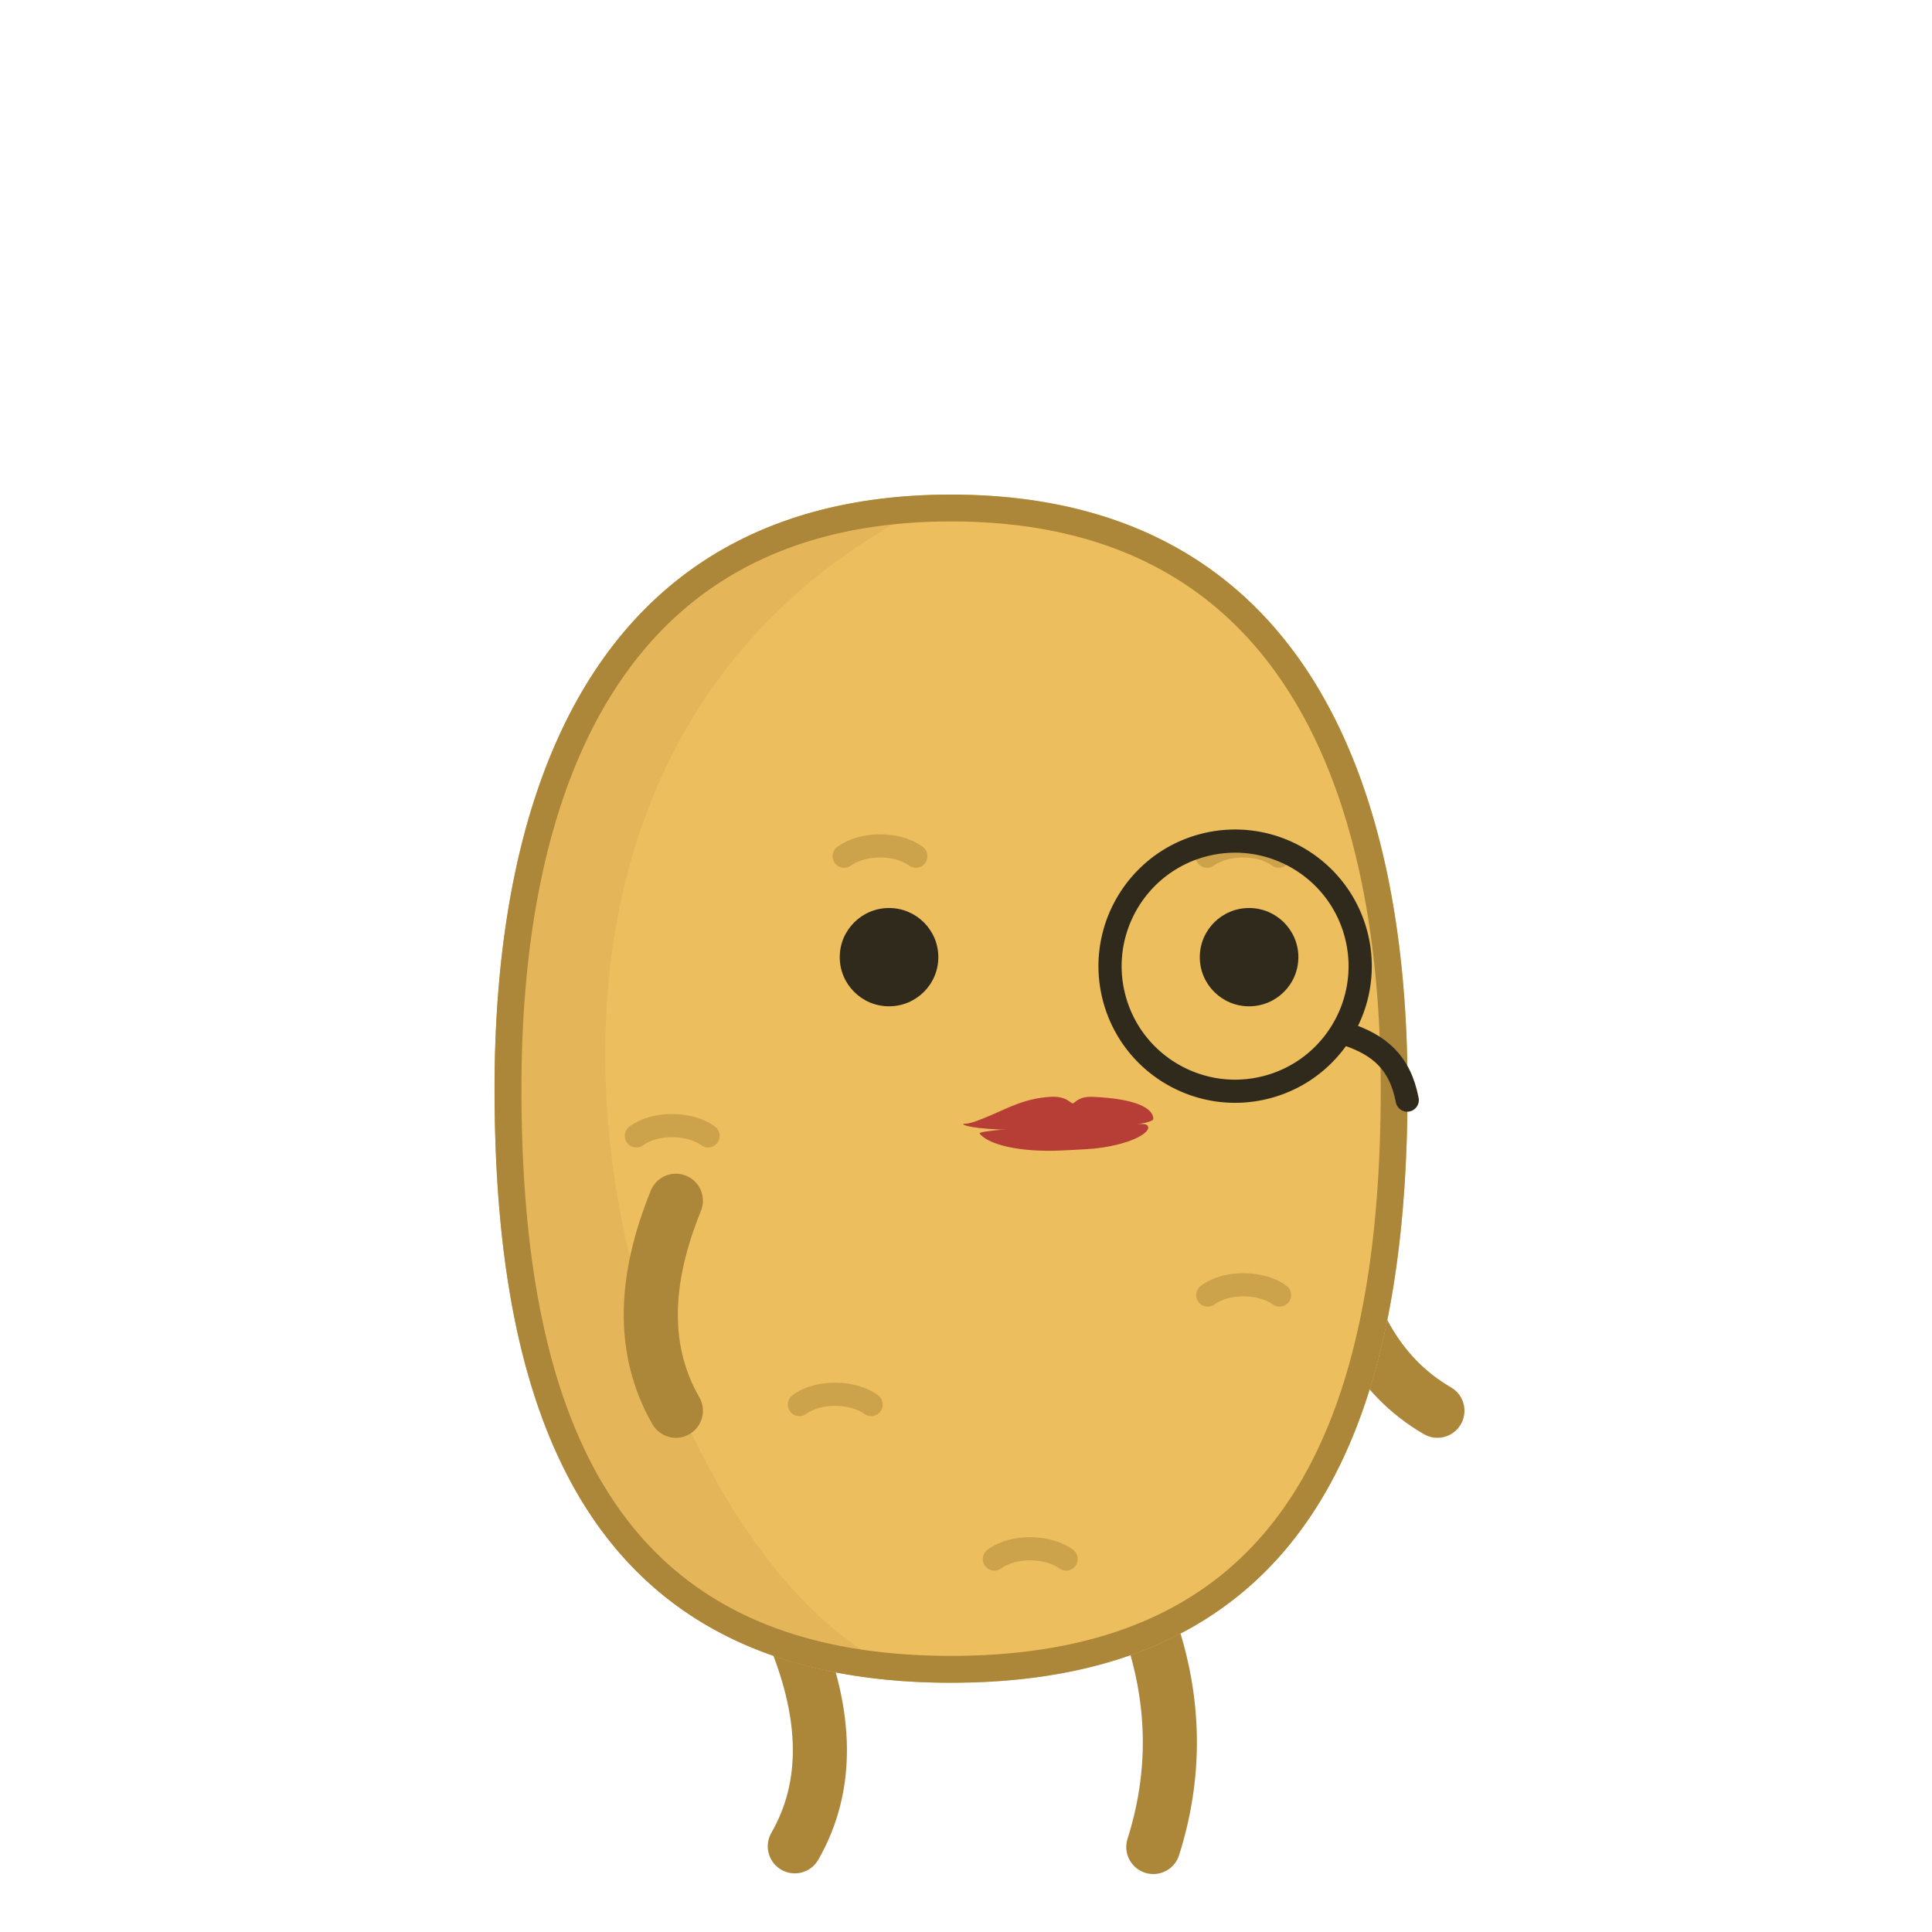 <?xml version="1.0" encoding="UTF-8" standalone="no"?><!DOCTYPE svg PUBLIC "-//W3C//DTD SVG 1.1//EN" "http://www.w3.org/Graphics/SVG/1.1/DTD/svg11.dtd"><svg width="100%" height="100%" viewBox="0 0 250 250" version="1.1" xmlns="http://www.w3.org/2000/svg" xmlns:xlink="http://www.w3.org/1999/xlink" xml:space="preserve" xmlns:serif="http://www.serif.com/" style="fill-rule:evenodd;clip-rule:evenodd;stroke-linecap:round;stroke-linejoin:round;stroke-miterlimit:2;"><rect id="f_monocle" x="0" y="0" width="250" height="250" style="fill:none;"/><g id="girltato"><path d="M102.848,211.737c4.139,10.157 4.511,19.314 0,27.174" style="fill:none;stroke:#ac8639;stroke-width:7px;"/><path d="M149.238,211.826c2.782,8.88 2.93,17.929 0,27.174" style="fill:none;stroke:#ac8639;stroke-width:7px;"/><path d="M172.374,159.017c1.508,10.86 5.778,18.975 13.626,23.533" style="fill:none;stroke:#ac8639;stroke-width:7px;"/><path id="potato" d="M123.068,64c43.66,0 59.069,34.445 59.069,76.872c0,42.427 -12.039,76.872 -59.069,76.872c-47.029,0 -59.068,-34.445 -59.068,-76.872c0,-42.427 15.409,-76.872 59.068,-76.872Z" style="fill:#edbe5e;"/><clipPath id="_clip1"><path d="M123.068,64c43.66,0 59.069,34.445 59.069,76.872c0,42.427 -12.039,76.872 -59.069,76.872c-47.029,0 -59.068,-34.445 -59.068,-76.872c0,-42.427 15.409,-76.872 59.068,-76.872Z"/></clipPath><g clip-path="url(#_clip1)"><path id="shadow" d="M123.068,64c-78.81,35.87 -36.954,151.135 0,153.744c-47.029,0 -59.068,-34.445 -59.068,-76.872c0,-42.427 15.409,-76.872 59.068,-76.872Z" style="fill:#cda24c;fill-opacity:0.251;"/><ellipse id="eye_1" cx="115.041" cy="123.856" rx="6.378" ry="6.36" style="fill:#302a1c;"/><ellipse id="eye_2" cx="161.63" cy="123.856" rx="6.378" ry="6.36" style="fill:#302a1c;"/><g id="eyebrows"><path d="M118.512,110.791c-2.571,-1.903 -7.103,-1.639 -9.277,0" style="fill:none;stroke:#ac8639;stroke-opacity:0.5;stroke-width:3px;"/><path d="M165.474,110.791c-2.57,-1.903 -7.103,-1.639 -9.277,0" style="fill:none;stroke:#ac8639;stroke-opacity:0.5;stroke-width:3px;"/></g><g id="marks"><path d="M82.347,146.983c2.57,-1.903 7.103,-1.639 9.277,0" style="fill:none;stroke:#ac8639;stroke-opacity:0.5;stroke-width:3px;"/><path d="M156.291,167.577c2.571,-1.903 7.103,-1.639 9.277,0" style="fill:none;stroke:#ac8639;stroke-opacity:0.5;stroke-width:3px;"/><path d="M103.445,181.748c2.571,-1.903 7.103,-1.639 9.277,0" style="fill:none;stroke:#ac8639;stroke-opacity:0.5;stroke-width:3px;"/><path d="M128.679,201.739c2.571,-1.904 7.103,-1.639 9.277,0" style="fill:none;stroke:#ac8639;stroke-opacity:0.5;stroke-width:3px;"/></g></g><path d="M123.324,64l0.255,0.002l0.254,0.002l0.254,0.002l0.253,0.004l0.252,0.004l0.251,0.005l0.251,0.006l0.251,0.007l0.249,0.007l0.25,0.008l0.248,0.009l0.248,0.01l0.247,0.011l0.246,0.011l0.246,0.012l0.245,0.013l0.245,0.014l0.244,0.014l0.243,0.015l0.243,0.016l0.242,0.017l0.241,0.017l0.241,0.018l0.24,0.019l0.24,0.02l0.239,0.02l0.238,0.022l0.238,0.022l0.237,0.022l0.236,0.024l0.236,0.024l0.235,0.025l0.234,0.026l0.234,0.026l0.233,0.028l0.233,0.028l0.232,0.028l0.231,0.03l0.231,0.03l0.23,0.031l0.23,0.032l0.229,0.032l0.228,0.033l0.227,0.034l0.227,0.035l0.227,0.035l0.226,0.036l0.225,0.037l0.224,0.038l0.224,0.038l0.223,0.039l0.223,0.04l0.222,0.04l0.221,0.042l0.221,0.042l0.221,0.042l0.219,0.044l0.219,0.044l0.218,0.045l0.218,0.045l0.217,0.046l0.217,0.047l0.216,0.048l0.215,0.048l0.215,0.049l0.214,0.05l0.213,0.051l0.213,0.051l0.212,0.052l0.212,0.053l0.211,0.053l0.211,0.054l0.209,0.055l0.21,0.055l0.208,0.056l0.208,0.057l0.208,0.058l0.207,0.058l0.206,0.059l0.206,0.06l0.205,0.06l0.204,0.061l0.204,0.062l0.203,0.062l0.203,0.063l0.202,0.064l0.201,0.064l0.201,0.065l0.2,0.066l0.2,0.067l0.199,0.067l0.198,0.068l0.198,0.068l0.198,0.07l0.196,0.069l0.196,0.071l0.196,0.071l0.195,0.072l0.194,0.073l0.194,0.073l0.193,0.074l0.193,0.075l0.191,0.075l0.192,0.076l0.191,0.076l0.19,0.078l0.189,0.078l0.19,0.078l0.188,0.079l0.188,0.08l0.187,0.081l0.187,0.081l0.186,0.082l0.186,0.082l0.184,0.084l0.185,0.083l0.184,0.085l0.183,0.085l0.183,0.086l0.182,0.086l0.181,0.087l0.181,0.088l0.18,0.088l0.18,0.089l0.179,0.09l0.179,0.09l0.178,0.091l0.177,0.092l0.177,0.092l0.177,0.093l0.175,0.093l0.176,0.094l0.174,0.095l0.174,0.095l0.174,0.096l0.173,0.097l0.172,0.097l0.172,0.098l0.171,0.098l0.171,0.099l0.17,0.1l0.169,0.1l0.169,0.101l0.168,0.102l0.168,0.102l0.168,0.103l0.166,0.103l0.166,0.104l0.166,0.105l0.165,0.105l0.164,0.106l0.164,0.107l0.164,0.107l0.162,0.107l0.163,0.109l0.161,0.108l0.161,0.11l0.161,0.11l0.16,0.111l0.159,0.111l0.159,0.112l0.158,0.112l0.158,0.114l0.157,0.113l0.157,0.114l0.156,0.115l0.156,0.116l0.155,0.116l0.154,0.117l0.154,0.117l0.154,0.118l0.152,0.118l0.153,0.119l0.151,0.119l0.152,0.121l0.15,0.12l0.15,0.122l0.15,0.122l0.149,0.122l0.148,0.123l0.148,0.124l0.148,0.124l0.146,0.125l0.147,0.125l0.145,0.126l0.146,0.126l0.144,0.127l0.144,0.128l0.144,0.128l0.143,0.129l0.143,0.129l0.142,0.13l0.141,0.13l0.141,0.131l0.14,0.132l0.14,0.132l0.14,0.132l0.138,0.134l0.139,0.133l0.137,0.135l0.137,0.135l0.137,0.135l0.136,0.136l0.136,0.136l0.135,0.137l0.134,0.138l0.134,0.138l0.134,0.139l0.133,0.139l0.132,0.14l0.132,0.14l0.132,0.141l0.13,0.141l0.131,0.142l0.129,0.142l0.13,0.143l0.129,0.144l0.128,0.144l0.127,0.145l0.128,0.145l0.126,0.145l0.127,0.146l0.125,0.147l0.125,0.147l0.125,0.148l0.124,0.148l0.124,0.149l0.123,0.149l0.122,0.15l0.122,0.15l0.122,0.151l0.121,0.151l0.12,0.152l0.12,0.153l0.12,0.152l0.119,0.154l0.118,0.154l0.118,0.154l0.117,0.155l0.117,0.155l0.117,0.156l0.116,0.157l0.115,0.156l0.115,0.158l0.114,0.158l0.114,0.158l0.113,0.159l0.113,0.159l0.113,0.16l0.111,0.161l0.112,0.161l0.111,0.161l0.11,0.162l0.11,0.162l0.109,0.163l0.109,0.163l0.108,0.164l0.108,0.164l0.108,0.165l0.106,0.165l0.107,0.166l0.106,0.166l0.105,0.167l0.105,0.167l0.104,0.168l0.104,0.168l0.104,0.168l0.102,0.169l0.103,0.17l0.102,0.17l0.101,0.17l0.101,0.171l0.101,0.172l0.1,0.171l0.099,0.173l0.099,0.172l0.098,0.174l0.098,0.173l0.098,0.175l0.097,0.174l0.097,0.175l0.096,0.176l0.095,0.176l0.095,0.176l0.095,0.177l0.094,0.177l0.094,0.178l0.093,0.178l0.092,0.179l0.093,0.179l0.091,0.18l0.092,0.18l0.09,0.18l0.091,0.181l0.09,0.181l0.089,0.182l0.089,0.182l0.088,0.183l0.088,0.183l0.087,0.183l0.087,0.184l0.087,0.185l0.086,0.184l0.085,0.186l0.085,0.185l0.085,0.186l0.084,0.187l0.084,0.187l0.083,0.187l0.083,0.188l0.082,0.188l0.082,0.189l0.081,0.189l0.081,0.189l0.08,0.19l0.08,0.19l0.08,0.191l0.079,0.191l0.078,0.192l0.078,0.192l0.078,0.192l0.077,0.193l0.077,0.193l0.076,0.193l0.076,0.194l0.075,0.195l0.075,0.194l0.074,0.195l0.074,0.196l0.074,0.196l0.073,0.196l0.072,0.197l0.072,0.197l0.072,0.198l0.071,0.198l0.071,0.198l0.07,0.199l0.07,0.199l0.069,0.199l0.069,0.2l0.069,0.2l0.068,0.201l0.067,0.201l0.067,0.201l0.067,0.202l0.066,0.202l0.066,0.203l0.065,0.203l0.065,0.203l0.065,0.204l0.064,0.204l0.063,0.204l0.063,0.205l0.063,0.205l0.062,0.206l0.062,0.206l0.062,0.206l0.06,0.206l0.061,0.207l0.06,0.208l0.059,0.207l0.06,0.209l0.058,0.208l0.059,0.209l0.057,0.209l0.058,0.209l0.057,0.21l0.056,0.21l0.056,0.211l0.056,0.211l0.055,0.211l0.055,0.212l0.054,0.212l0.054,0.212l0.054,0.213l0.053,0.213l0.052,0.213l0.053,0.214l0.051,0.214l0.052,0.214l0.051,0.215l0.05,0.215l0.05,0.215l0.05,0.216l0.049,0.216l0.049,0.216l0.048,0.217l0.048,0.217l0.048,0.217l0.047,0.218l0.046,0.218l0.047,0.218l0.045,0.219l0.046,0.219l0.045,0.219l0.044,0.219l0.045,0.22l0.043,0.221l0.044,0.22l0.042,0.221l0.043,0.221l0.042,0.222l0.042,0.222l0.041,0.222l0.041,0.222l0.04,0.223l0.04,0.223l0.04,0.223l0.039,0.224l0.039,0.224l0.038,0.224l0.038,0.225l0.037,0.225l0.037,0.225l0.037,0.225l0.036,0.226l0.036,0.226l0.036,0.226l0.035,0.227l0.035,0.227l0.034,0.227l0.034,0.228l0.033,0.227l0.033,0.228l0.033,0.229l0.032,0.228l0.032,0.229l0.031,0.23l0.032,0.229l0.03,0.23l0.03,0.23l0.03,0.23l0.03,0.231l0.029,0.231l0.028,0.231l0.029,0.231l0.028,0.232l0.027,0.232l0.027,0.232l0.027,0.233l0.026,0.233l0.026,0.233l0.026,0.233l0.025,0.233l0.024,0.234l0.025,0.234l0.024,0.235l0.023,0.234l0.023,0.235l0.023,0.235l0.022,0.236l0.022,0.235l0.022,0.236l0.021,0.236l0.021,0.237l0.021,0.236l0.02,0.237l0.019,0.237l0.02,0.238l0.019,0.237l0.018,0.238l0.018,0.238l0.018,0.239l0.018,0.238l0.017,0.239l0.016,0.239l0.016,0.239l0.016,0.24l0.016,0.24l0.015,0.24l0.015,0.24l0.014,0.24l0.014,0.241l0.014,0.241l0.013,0.241l0.013,0.242l0.012,0.241l0.013,0.242l0.011,0.242l0.012,0.242l0.011,0.243l0.01,0.242l0.011,0.243l0.01,0.243l0.009,0.244l0.018,0.487l0.017,0.488l0.015,0.489l0.013,0.49l0.012,0.491l0.011,0.491l0.009,0.492l0.008,0.493l0.007,0.494l0.005,0.495l0.003,0.495l0.002,0.496l0.001,0.497l-0.001,0.497l-0.001,0.496l-0.003,0.495l-0.004,0.495l-0.005,0.494l-0.006,0.493l-0.007,0.492l-0.009,0.491l-0.01,0.491l-0.01,0.49l-0.013,0.489l-0.013,0.488l-0.014,0.487l-0.016,0.487l-0.017,0.485l-0.018,0.485l-0.019,0.484l-0.021,0.483l-0.021,0.482l-0.023,0.481l-0.025,0.48l-0.025,0.479l-0.027,0.479l-0.028,0.477l-0.03,0.477l-0.031,0.475l-0.032,0.475l-0.033,0.473l-0.035,0.473l-0.036,0.471l-0.037,0.471l-0.039,0.469l-0.04,0.469l-0.042,0.467l-0.043,0.466l-0.044,0.466l-0.023,0.232l-0.023,0.232l-0.023,0.232l-0.024,0.231l-0.024,0.231l-0.024,0.231l-0.025,0.231l-0.025,0.23l-0.026,0.23l-0.026,0.23l-0.026,0.229l-0.026,0.23l-0.027,0.228l-0.028,0.229l-0.027,0.228l-0.028,0.229l-0.029,0.227l-0.029,0.228l-0.029,0.227l-0.029,0.227l-0.03,0.227l-0.03,0.226l-0.031,0.226l-0.031,0.226l-0.031,0.225l-0.032,0.225l-0.032,0.225l-0.033,0.225l-0.033,0.224l-0.033,0.224l-0.034,0.224l-0.034,0.223l-0.034,0.223l-0.035,0.223l-0.035,0.222l-0.035,0.222l-0.036,0.222l-0.037,0.222l-0.036,0.221l-0.037,0.221l-0.038,0.22l-0.038,0.221l-0.038,0.219l-0.039,0.22l-0.039,0.219l-0.039,0.219l-0.04,0.219l-0.04,0.218l-0.041,0.218l-0.041,0.218l-0.042,0.217l-0.041,0.217l-0.043,0.217l-0.042,0.216l-0.043,0.216l-0.044,0.216l-0.044,0.215l-0.044,0.215l-0.045,0.215l-0.045,0.214l-0.045,0.214l-0.046,0.214l-0.047,0.213l-0.046,0.213l-0.048,0.213l-0.047,0.212l-0.048,0.212l-0.049,0.212l-0.048,0.211l-0.05,0.211l-0.049,0.211l-0.05,0.21l-0.051,0.21l-0.051,0.209l-0.051,0.209l-0.052,0.209l-0.052,0.208l-0.053,0.209l-0.053,0.207l-0.054,0.208l-0.054,0.207l-0.054,0.206l-0.055,0.206l-0.055,0.206l-0.056,0.206l-0.056,0.205l-0.056,0.205l-0.057,0.204l-0.058,0.204l-0.058,0.204l-0.058,0.203l-0.059,0.203l-0.059,0.203l-0.06,0.202l-0.06,0.202l-0.06,0.201l-0.061,0.201l-0.062,0.201l-0.062,0.2l-0.062,0.2l-0.063,0.199l-0.063,0.199l-0.064,0.199l-0.064,0.198l-0.065,0.198l-0.065,0.198l-0.065,0.197l-0.066,0.197l-0.067,0.196l-0.067,0.196l-0.067,0.195l-0.068,0.196l-0.068,0.194l-0.069,0.195l-0.069,0.194l-0.07,0.193l-0.07,0.193l-0.071,0.193l-0.071,0.192l-0.071,0.192l-0.072,0.192l-0.073,0.191l-0.073,0.191l-0.073,0.19l-0.074,0.19l-0.075,0.189l-0.075,0.189l-0.075,0.189l-0.076,0.188l-0.076,0.188l-0.077,0.187l-0.077,0.187l-0.078,0.187l-0.078,0.186l-0.079,0.185l-0.079,0.185l-0.08,0.185l-0.08,0.185l-0.081,0.184l-0.081,0.183l-0.082,0.183l-0.082,0.183l-0.083,0.182l-0.083,0.182l-0.084,0.181l-0.084,0.181l-0.085,0.18l-0.085,0.18l-0.086,0.18l-0.086,0.179l-0.087,0.179l-0.087,0.178l-0.088,0.178l-0.088,0.177l-0.089,0.177l-0.089,0.176l-0.09,0.176l-0.09,0.176l-0.091,0.175l-0.091,0.174l-0.092,0.175l-0.092,0.173l-0.093,0.173l-0.093,0.173l-0.094,0.173l-0.094,0.171l-0.095,0.172l-0.096,0.171l-0.096,0.17l-0.096,0.17l-0.097,0.17l-0.098,0.169l-0.098,0.168l-0.098,0.168l-0.099,0.168l-0.1,0.167l-0.1,0.167l-0.101,0.166l-0.101,0.166l-0.102,0.165l-0.102,0.165l-0.103,0.164l-0.103,0.164l-0.104,0.163l-0.104,0.163l-0.105,0.162l-0.106,0.162l-0.106,0.161l-0.107,0.161l-0.107,0.161l-0.107,0.159l-0.109,0.16l-0.108,0.159l-0.11,0.158l-0.11,0.158l-0.11,0.157l-0.111,0.157l-0.112,0.157l-0.112,0.156l-0.112,0.155l-0.113,0.155l-0.114,0.154l-0.114,0.154l-0.115,0.154l-0.116,0.152l-0.116,0.153l-0.116,0.152l-0.117,0.151l-0.118,0.151l-0.118,0.15l-0.119,0.15l-0.119,0.149l-0.12,0.149l-0.121,0.148l-0.121,0.148l-0.121,0.147l-0.123,0.147l-0.122,0.146l-0.124,0.145l-0.124,0.145l-0.124,0.145l-0.125,0.144l-0.126,0.143l-0.126,0.143l-0.127,0.143l-0.127,0.142l-0.128,0.141l-0.129,0.141l-0.129,0.14l-0.13,0.14l-0.13,0.139l-0.131,0.139l-0.131,0.138l-0.132,0.138l-0.133,0.137l-0.133,0.136l-0.134,0.136l-0.134,0.135l-0.135,0.135l-0.136,0.135l-0.136,0.133l-0.137,0.133l-0.137,0.133l-0.138,0.132l-0.139,0.132l-0.139,0.131l-0.14,0.13l-0.14,0.13l-0.141,0.129l-0.142,0.129l-0.142,0.128l-0.143,0.128l-0.144,0.127l-0.144,0.126l-0.144,0.126l-0.146,0.125l-0.145,0.125l-0.147,0.124l-0.147,0.124l-0.148,0.123l-0.148,0.122l-0.149,0.122l-0.15,0.122l-0.15,0.12l-0.151,0.12l-0.151,0.12l-0.152,0.119l-0.153,0.118l-0.153,0.118l-0.154,0.117l-0.155,0.117l-0.155,0.116l-0.156,0.116l-0.156,0.114l-0.157,0.115l-0.158,0.113l-0.158,0.113l-0.159,0.113l-0.16,0.112l-0.16,0.111l-0.161,0.111l-0.161,0.11l-0.162,0.109l-0.163,0.109l-0.164,0.109l-0.164,0.107l-0.164,0.107l-0.166,0.107l-0.166,0.106l-0.166,0.105l-0.168,0.105l-0.168,0.104l-0.168,0.103l-0.17,0.103l-0.169,0.102l-0.171,0.102l-0.171,0.101l-0.172,0.1l-0.173,0.1l-0.173,0.099l-0.174,0.098l-0.174,0.098l-0.175,0.097l-0.176,0.097l-0.176,0.096l-0.178,0.095l-0.177,0.095l-0.179,0.094l-0.179,0.093l-0.18,0.093l-0.18,0.092l-0.181,0.092l-0.182,0.091l-0.183,0.09l-0.183,0.09l-0.184,0.089l-0.184,0.088l-0.185,0.088l-0.186,0.087l-0.187,0.086l-0.187,0.086l-0.188,0.085l-0.188,0.085l-0.189,0.083l-0.19,0.084l-0.191,0.082l-0.191,0.082l-0.192,0.081l-0.193,0.081l-0.193,0.08l-0.194,0.079l-0.195,0.078l-0.195,0.078l-0.196,0.078l-0.197,0.076l-0.198,0.076l-0.198,0.075l-0.199,0.075l-0.199,0.074l-0.2,0.073l-0.201,0.073l-0.202,0.072l-0.202,0.071l-0.203,0.07l-0.204,0.07l-0.205,0.07l-0.205,0.068l-0.206,0.068l-0.206,0.067l-0.208,0.067l-0.208,0.066l-0.208,0.065l-0.21,0.064l-0.21,0.064l-0.211,0.063l-0.211,0.062l-0.212,0.062l-0.213,0.061l-0.214,0.06l-0.215,0.06l-0.215,0.059l-0.216,0.058l-0.216,0.058l-0.217,0.057l-0.218,0.056l-0.219,0.055l-0.22,0.055l-0.22,0.054l-0.221,0.053l-0.221,0.053l-0.223,0.052l-0.223,0.051l-0.224,0.051l-0.224,0.05l-0.226,0.049l-0.226,0.048l-0.226,0.048l-0.228,0.047l-0.228,0.046l-0.229,0.045l-0.23,0.045l-0.23,0.044l-0.232,0.044l-0.232,0.042l-0.232,0.042l-0.234,0.042l-0.234,0.04l-0.235,0.04l-0.236,0.039l-0.236,0.038l-0.237,0.038l-0.238,0.037l-0.239,0.036l-0.239,0.035l-0.24,0.035l-0.241,0.034l-0.242,0.033l-0.242,0.032l-0.244,0.032l-0.244,0.031l-0.244,0.03l-0.246,0.03l-0.246,0.028l-0.247,0.028l-0.248,0.028l-0.248,0.026l-0.25,0.026l-0.25,0.025l-0.251,0.024l-0.251,0.023l-0.253,0.023l-0.253,0.022l-0.254,0.021l-0.254,0.021l-0.256,0.02l-0.256,0.019l-0.257,0.018l-0.258,0.017l-0.259,0.017l-0.259,0.016l-0.26,0.015l-0.261,0.014l-0.262,0.014l-0.262,0.013l-0.264,0.012l-0.264,0.011l-0.264,0.011l-0.266,0.01l-0.267,0.009l-0.267,0.008l-0.268,0.007l-0.269,0.007l-0.269,0.006l-0.27,0.005l-0.272,0.004l-0.272,0.004l-0.272,0.002l-0.274,0.002l-0.274,0.002l-0.276,0l-0.275,0l-0.274,-0.002l-0.274,-0.002l-0.272,-0.002l-0.272,-0.004l-0.272,-0.004l-0.27,-0.005l-0.269,-0.006l-0.269,-0.007l-0.268,-0.007l-0.268,-0.008l-0.266,-0.009l-0.266,-0.01l-0.264,-0.011l-0.264,-0.011l-0.264,-0.012l-0.262,-0.013l-0.262,-0.014l-0.261,-0.014l-0.26,-0.015l-0.259,-0.016l-0.259,-0.017l-0.258,-0.017l-0.257,-0.018l-0.256,-0.019l-0.256,-0.02l-0.254,-0.021l-0.254,-0.021l-0.253,-0.022l-0.253,-0.023l-0.251,-0.023l-0.251,-0.024l-0.25,-0.025l-0.25,-0.026l-0.248,-0.026l-0.248,-0.028l-0.247,-0.028l-0.246,-0.028l-0.246,-0.03l-0.244,-0.03l-0.244,-0.031l-0.244,-0.032l-0.242,-0.032l-0.242,-0.033l-0.241,-0.034l-0.24,-0.035l-0.239,-0.035l-0.239,-0.036l-0.238,-0.037l-0.237,-0.038l-0.236,-0.038l-0.236,-0.039l-0.235,-0.04l-0.234,-0.04l-0.234,-0.042l-0.232,-0.042l-0.232,-0.042l-0.232,-0.044l-0.23,-0.044l-0.23,-0.045l-0.229,-0.045l-0.228,-0.046l-0.228,-0.047l-0.226,-0.048l-0.226,-0.048l-0.226,-0.049l-0.224,-0.05l-0.224,-0.051l-0.223,-0.051l-0.223,-0.052l-0.221,-0.053l-0.221,-0.053l-0.22,-0.054l-0.22,-0.055l-0.219,-0.055l-0.218,-0.056l-0.217,-0.057l-0.216,-0.058l-0.216,-0.058l-0.215,-0.059l-0.215,-0.06l-0.214,-0.06l-0.213,-0.061l-0.212,-0.062l-0.211,-0.062l-0.211,-0.063l-0.21,-0.064l-0.21,-0.064l-0.208,-0.065l-0.208,-0.066l-0.208,-0.067l-0.206,-0.067l-0.206,-0.068l-0.205,-0.068l-0.205,-0.07l-0.204,-0.07l-0.203,-0.07l-0.202,-0.071l-0.202,-0.072l-0.201,-0.073l-0.2,-0.073l-0.199,-0.074l-0.199,-0.075l-0.199,-0.075l-0.197,-0.076l-0.197,-0.076l-0.196,-0.078l-0.195,-0.078l-0.195,-0.078l-0.194,-0.079l-0.193,-0.08l-0.193,-0.081l-0.192,-0.081l-0.191,-0.082l-0.191,-0.082l-0.19,-0.084l-0.189,-0.083l-0.188,-0.085l-0.188,-0.085l-0.188,-0.086l-0.186,-0.086l-0.186,-0.087l-0.185,-0.088l-0.184,-0.088l-0.184,-0.089l-0.183,-0.09l-0.183,-0.09l-0.182,-0.091l-0.181,-0.092l-0.18,-0.092l-0.18,-0.093l-0.179,-0.093l-0.179,-0.094l-0.177,-0.095l-0.178,-0.095l-0.176,-0.096l-0.176,-0.097l-0.175,-0.097l-0.174,-0.098l-0.174,-0.098l-0.173,-0.099l-0.173,-0.1l-0.172,-0.1l-0.171,-0.101l-0.171,-0.102l-0.169,-0.102l-0.17,-0.103l-0.168,-0.103l-0.168,-0.104l-0.168,-0.105l-0.166,-0.105l-0.166,-0.106l-0.166,-0.107l-0.164,-0.107l-0.164,-0.107l-0.164,-0.109l-0.163,-0.109l-0.162,-0.109l-0.161,-0.11l-0.161,-0.111l-0.16,-0.111l-0.16,-0.112l-0.159,-0.113l-0.158,-0.113l-0.158,-0.113l-0.157,-0.115l-0.156,-0.114l-0.156,-0.116l-0.155,-0.116l-0.155,-0.117l-0.154,-0.117l-0.153,-0.118l-0.153,-0.118l-0.152,-0.119l-0.151,-0.12l-0.151,-0.12l-0.15,-0.12l-0.15,-0.122l-0.149,-0.122l-0.148,-0.122l-0.148,-0.123l-0.147,-0.124l-0.147,-0.124l-0.145,-0.125l-0.146,-0.125l-0.144,-0.126l-0.144,-0.126l-0.144,-0.127l-0.143,-0.128l-0.142,-0.128l-0.142,-0.129l-0.141,-0.129l-0.14,-0.13l-0.14,-0.13l-0.139,-0.131l-0.139,-0.132l-0.138,-0.132l-0.137,-0.133l-0.137,-0.133l-0.136,-0.133l-0.136,-0.135l-0.135,-0.135l-0.134,-0.135l-0.134,-0.136l-0.133,-0.136l-0.133,-0.137l-0.132,-0.138l-0.131,-0.138l-0.131,-0.139l-0.13,-0.139l-0.13,-0.14l-0.129,-0.14l-0.129,-0.141l-0.128,-0.141l-0.127,-0.142l-0.127,-0.143l-0.126,-0.143l-0.126,-0.143l-0.125,-0.144l-0.124,-0.145l-0.124,-0.145l-0.124,-0.145l-0.122,-0.146l-0.123,-0.147l-0.121,-0.147l-0.121,-0.148l-0.121,-0.148l-0.12,-0.149l-0.119,-0.149l-0.119,-0.15l-0.118,-0.15l-0.118,-0.151l-0.117,-0.151l-0.116,-0.152l-0.116,-0.153l-0.116,-0.152l-0.115,-0.154l-0.114,-0.154l-0.114,-0.154l-0.113,-0.155l-0.112,-0.155l-0.112,-0.156l-0.112,-0.157l-0.111,-0.157l-0.11,-0.157l-0.11,-0.158l-0.11,-0.158l-0.108,-0.159l-0.109,-0.16l-0.107,-0.159l-0.107,-0.161l-0.107,-0.161l-0.106,-0.161l-0.106,-0.162l-0.105,-0.162l-0.104,-0.163l-0.104,-0.163l-0.103,-0.164l-0.103,-0.164l-0.102,-0.165l-0.102,-0.165l-0.101,-0.166l-0.101,-0.166l-0.1,-0.167l-0.1,-0.167l-0.099,-0.168l-0.098,-0.168l-0.098,-0.168l-0.098,-0.169l-0.097,-0.17l-0.096,-0.17l-0.096,-0.17l-0.096,-0.171l-0.095,-0.172l-0.094,-0.171l-0.094,-0.173l-0.093,-0.173l-0.093,-0.173l-0.092,-0.173l-0.092,-0.175l-0.091,-0.174l-0.091,-0.175l-0.09,-0.176l-0.09,-0.176l-0.089,-0.176l-0.089,-0.177l-0.088,-0.177l-0.088,-0.178l-0.087,-0.178l-0.087,-0.179l-0.086,-0.179l-0.086,-0.18l-0.085,-0.18l-0.085,-0.18l-0.084,-0.181l-0.084,-0.181l-0.083,-0.182l-0.083,-0.182l-0.082,-0.183l-0.082,-0.183l-0.081,-0.183l-0.081,-0.184l-0.08,-0.185l-0.08,-0.185l-0.079,-0.185l-0.079,-0.185l-0.078,-0.186l-0.078,-0.187l-0.077,-0.187l-0.077,-0.187l-0.076,-0.188l-0.076,-0.188l-0.075,-0.189l-0.075,-0.189l-0.075,-0.189l-0.074,-0.19l-0.073,-0.19l-0.073,-0.191l-0.073,-0.191l-0.072,-0.192l-0.071,-0.192l-0.072,-0.192l-0.07,-0.193l-0.07,-0.193l-0.07,-0.193l-0.069,-0.194l-0.069,-0.195l-0.068,-0.194l-0.068,-0.196l-0.068,-0.195l-0.066,-0.196l-0.067,-0.196l-0.066,-0.197l-0.065,-0.197l-0.065,-0.198l-0.065,-0.198l-0.064,-0.198l-0.064,-0.199l-0.063,-0.199l-0.063,-0.199l-0.062,-0.2l-0.062,-0.2l-0.062,-0.201l-0.061,-0.201l-0.06,-0.201l-0.06,-0.202l-0.06,-0.202l-0.059,-0.203l-0.059,-0.203l-0.058,-0.203l-0.058,-0.204l-0.058,-0.204l-0.057,-0.204l-0.056,-0.205l-0.056,-0.205l-0.056,-0.206l-0.055,-0.206l-0.055,-0.206l-0.054,-0.206l-0.054,-0.207l-0.054,-0.208l-0.053,-0.207l-0.053,-0.209l-0.052,-0.208l-0.052,-0.209l-0.051,-0.209l-0.051,-0.209l-0.051,-0.21l-0.05,-0.21l-0.049,-0.211l-0.05,-0.211l-0.048,-0.211l-0.049,-0.212l-0.048,-0.212l-0.047,-0.212l-0.048,-0.213l-0.046,-0.213l-0.047,-0.213l-0.046,-0.214l-0.045,-0.214l-0.045,-0.214l-0.045,-0.215l-0.044,-0.215l-0.044,-0.215l-0.044,-0.216l-0.043,-0.216l-0.042,-0.216l-0.043,-0.217l-0.041,-0.217l-0.042,-0.217l-0.041,-0.218l-0.041,-0.218l-0.04,-0.218l-0.04,-0.219l-0.039,-0.219l-0.039,-0.219l-0.039,-0.22l-0.038,-0.219l-0.038,-0.221l-0.038,-0.22l-0.037,-0.221l-0.036,-0.221l-0.037,-0.222l-0.036,-0.222l-0.035,-0.222l-0.035,-0.222l-0.035,-0.223l-0.035,-0.223l-0.034,-0.223l-0.033,-0.224l-0.033,-0.224l-0.033,-0.224l-0.033,-0.225l-0.032,-0.225l-0.032,-0.225l-0.031,-0.225l-0.031,-0.226l-0.031,-0.226l-0.03,-0.226l-0.03,-0.227l-0.029,-0.227l-0.029,-0.227l-0.029,-0.228l-0.029,-0.227l-0.028,-0.229l-0.027,-0.228l-0.028,-0.229l-0.027,-0.228l-0.026,-0.23l-0.026,-0.229l-0.026,-0.23l-0.026,-0.23l-0.025,-0.23l-0.025,-0.231l-0.024,-0.231l-0.024,-0.231l-0.024,-0.231l-0.023,-0.232l-0.023,-0.232l-0.023,-0.232l-0.044,-0.466l-0.043,-0.466l-0.042,-0.467l-0.04,-0.469l-0.039,-0.469l-0.037,-0.471l-0.036,-0.471l-0.035,-0.473l-0.033,-0.473l-0.032,-0.475l-0.031,-0.475l-0.03,-0.477l-0.028,-0.477l-0.027,-0.479l-0.025,-0.479l-0.025,-0.48l-0.023,-0.481l-0.021,-0.482l-0.021,-0.483l-0.019,-0.484l-0.018,-0.485l-0.017,-0.485l-0.016,-0.487l-0.014,-0.487l-0.013,-0.488l-0.013,-0.489l-0.01,-0.49l-0.01,-0.491l-0.009,-0.491l-0.007,-0.492l-0.006,-0.493l-0.005,-0.494l-0.004,-0.495l-0.003,-0.495l-0.001,-0.496l-0.001,-0.497l0.001,-0.497l0.002,-0.496l0.003,-0.495l0.005,-0.495l0.007,-0.494l0.008,-0.493l0.009,-0.492l0.011,-0.491l0.012,-0.491l0.013,-0.49l0.015,-0.489l0.017,-0.488l0.018,-0.487l0.009,-0.244l0.01,-0.243l0.011,-0.243l0.01,-0.242l0.011,-0.243l0.012,-0.242l0.011,-0.242l0.013,-0.242l0.012,-0.241l0.013,-0.242l0.013,-0.241l0.014,-0.241l0.014,-0.241l0.014,-0.24l0.015,-0.24l0.015,-0.24l0.016,-0.24l0.016,-0.24l0.016,-0.239l0.016,-0.239l0.017,-0.239l0.018,-0.238l0.018,-0.239l0.018,-0.238l0.018,-0.238l0.019,-0.237l0.02,-0.238l0.019,-0.237l0.02,-0.237l0.021,-0.236l0.021,-0.237l0.021,-0.236l0.021,-0.236l0.022,-0.235l0.023,-0.236l0.023,-0.235l0.023,-0.235l0.023,-0.234l0.024,-0.235l0.025,-0.234l0.024,-0.234l0.025,-0.233l0.026,-0.233l0.026,-0.233l0.026,-0.233l0.027,-0.233l0.027,-0.232l0.027,-0.232l0.028,-0.232l0.029,-0.231l0.028,-0.231l0.029,-0.231l0.03,-0.231l0.03,-0.23l0.03,-0.23l0.03,-0.23l0.031,-0.229l0.032,-0.23l0.032,-0.229l0.032,-0.228l0.033,-0.229l0.033,-0.228l0.033,-0.227l0.034,-0.228l0.034,-0.227l0.035,-0.227l0.035,-0.227l0.036,-0.226l0.035,-0.226l0.037,-0.226l0.036,-0.225l0.038,-0.225l0.037,-0.225l0.038,-0.225l0.038,-0.224l0.039,-0.224l0.039,-0.224l0.04,-0.223l0.04,-0.223l0.04,-0.223l0.041,-0.222l0.041,-0.222l0.042,-0.222l0.042,-0.222l0.043,-0.221l0.042,-0.221l0.044,-0.22l0.043,-0.221l0.045,-0.22l0.044,-0.219l0.045,-0.219l0.046,-0.219l0.045,-0.219l0.047,-0.218l0.046,-0.218l0.047,-0.218l0.048,-0.217l0.048,-0.217l0.048,-0.217l0.049,-0.216l0.049,-0.216l0.05,-0.216l0.05,-0.215l0.05,-0.215l0.051,-0.215l0.052,-0.214l0.051,-0.214l0.053,-0.214l0.052,-0.213l0.053,-0.213l0.054,-0.213l0.054,-0.212l0.054,-0.212l0.055,-0.212l0.055,-0.211l0.056,-0.211l0.056,-0.211l0.056,-0.21l0.057,-0.21l0.058,-0.209l0.057,-0.209l0.059,-0.209l0.058,-0.208l0.06,-0.209l0.059,-0.207l0.06,-0.208l0.061,-0.207l0.06,-0.206l0.062,-0.206l0.062,-0.206l0.062,-0.206l0.062,-0.205l0.064,-0.205l0.063,-0.204l0.064,-0.204l0.065,-0.204l0.064,-0.203l0.066,-0.203l0.066,-0.203l0.066,-0.202l0.067,-0.202l0.067,-0.201l0.067,-0.201l0.068,-0.201l0.069,-0.2l0.069,-0.2l0.069,-0.199l0.07,-0.199l0.07,-0.199l0.071,-0.198l0.071,-0.198l0.072,-0.198l0.072,-0.197l0.072,-0.197l0.073,-0.196l0.074,-0.196l0.074,-0.196l0.074,-0.195l0.075,-0.194l0.075,-0.195l0.076,-0.194l0.076,-0.193l0.077,-0.193l0.077,-0.193l0.078,-0.192l0.078,-0.192l0.078,-0.192l0.079,-0.191l0.08,-0.191l0.08,-0.19l0.08,-0.19l0.081,-0.189l0.081,-0.189l0.082,-0.189l0.082,-0.188l0.083,-0.188l0.083,-0.187l0.084,-0.187l0.084,-0.187l0.084,-0.186l0.086,-0.185l0.085,-0.186l0.086,-0.184l0.087,-0.185l0.087,-0.184l0.087,-0.183l0.088,-0.183l0.088,-0.183l0.089,-0.182l0.089,-0.182l0.09,-0.181l0.091,-0.181l0.09,-0.18l0.092,-0.18l0.091,-0.18l0.092,-0.179l0.093,-0.179l0.093,-0.178l0.094,-0.178l0.094,-0.177l0.095,-0.177l0.095,-0.176l0.095,-0.176l0.096,-0.176l0.097,-0.175l0.097,-0.174l0.098,-0.175l0.098,-0.173l0.098,-0.174l0.099,-0.172l0.099,-0.173l0.1,-0.171l0.101,-0.172l0.101,-0.171l0.101,-0.17l0.102,-0.17l0.103,-0.17l0.102,-0.169l0.104,-0.168l0.104,-0.168l0.104,-0.168l0.105,-0.167l0.105,-0.167l0.106,-0.166l0.107,-0.166l0.106,-0.165l0.108,-0.165l0.108,-0.164l0.108,-0.164l0.109,-0.163l0.109,-0.163l0.11,-0.162l0.11,-0.162l0.111,-0.161l0.111,-0.161l0.112,-0.161l0.113,-0.16l0.113,-0.159l0.113,-0.159l0.114,-0.158l0.114,-0.158l0.115,-0.158l0.115,-0.156l0.116,-0.157l0.117,-0.156l0.117,-0.155l0.117,-0.155l0.118,-0.154l0.118,-0.154l0.119,-0.154l0.12,-0.152l0.12,-0.153l0.12,-0.152l0.121,-0.151l0.122,-0.151l0.122,-0.15l0.122,-0.15l0.123,-0.149l0.124,-0.149l0.124,-0.148l0.125,-0.148l0.125,-0.147l0.125,-0.147l0.127,-0.146l0.126,-0.145l0.127,-0.145l0.128,-0.145l0.128,-0.144l0.129,-0.144l0.129,-0.143l0.13,-0.142l0.131,-0.142l0.13,-0.141l0.132,-0.141l0.132,-0.14l0.132,-0.14l0.133,-0.139l0.134,-0.139l0.134,-0.138l0.134,-0.138l0.135,-0.137l0.136,-0.136l0.136,-0.136l0.137,-0.135l0.137,-0.135l0.137,-0.135l0.139,-0.133l0.138,-0.134l0.14,-0.132l0.14,-0.132l0.14,-0.132l0.141,-0.131l0.141,-0.13l0.142,-0.13l0.143,-0.129l0.143,-0.129l0.144,-0.128l0.144,-0.128l0.144,-0.127l0.146,-0.126l0.145,-0.126l0.147,-0.125l0.146,-0.125l0.148,-0.124l0.148,-0.124l0.148,-0.123l0.149,-0.122l0.15,-0.122l0.15,-0.122l0.15,-0.12l0.152,-0.121l0.151,-0.119l0.153,-0.119l0.152,-0.118l0.154,-0.118l0.154,-0.117l0.154,-0.117l0.155,-0.116l0.156,-0.116l0.156,-0.115l0.157,-0.114l0.157,-0.113l0.157,-0.114l0.159,-0.112l0.159,-0.112l0.159,-0.111l0.16,-0.111l0.161,-0.11l0.161,-0.11l0.161,-0.108l0.163,-0.109l0.162,-0.107l0.164,-0.107l0.164,-0.107l0.164,-0.106l0.165,-0.105l0.166,-0.105l0.166,-0.104l0.166,-0.103l0.168,-0.103l0.167,-0.102l0.169,-0.102l0.169,-0.101l0.169,-0.1l0.17,-0.1l0.171,-0.099l0.171,-0.098l0.172,-0.098l0.172,-0.097l0.173,-0.097l0.174,-0.096l0.174,-0.095l0.174,-0.095l0.176,-0.094l0.175,-0.093l0.177,-0.093l0.177,-0.092l0.177,-0.092l0.178,-0.091l0.179,-0.09l0.179,-0.09l0.18,-0.089l0.18,-0.088l0.181,-0.088l0.181,-0.087l0.182,-0.086l0.183,-0.086l0.183,-0.085l0.184,-0.085l0.184,-0.083l0.185,-0.084l0.186,-0.082l0.186,-0.082l0.187,-0.081l0.187,-0.081l0.188,-0.08l0.188,-0.079l0.189,-0.078l0.19,-0.078l0.19,-0.078l0.191,-0.076l0.192,-0.076l0.191,-0.075l0.193,-0.075l0.193,-0.074l0.194,-0.073l0.194,-0.073l0.195,-0.072l0.196,-0.071l0.196,-0.071l0.196,-0.069l0.198,-0.07l0.198,-0.068l0.198,-0.068l0.199,-0.067l0.2,-0.067l0.2,-0.066l0.201,-0.065l0.201,-0.064l0.202,-0.064l0.203,-0.063l0.203,-0.062l0.204,-0.062l0.204,-0.061l0.205,-0.06l0.206,-0.06l0.206,-0.059l0.207,-0.058l0.208,-0.058l0.208,-0.057l0.208,-0.056l0.209,-0.055l0.21,-0.055l0.211,-0.054l0.211,-0.053l0.211,-0.053l0.213,-0.052l0.213,-0.051l0.213,-0.051l0.214,-0.05l0.215,-0.049l0.215,-0.048l0.216,-0.048l0.217,-0.047l0.217,-0.046l0.218,-0.045l0.218,-0.045l0.219,-0.044l0.219,-0.044l0.221,-0.042l0.22,-0.042l0.222,-0.042l0.222,-0.04l0.223,-0.04l0.223,-0.039l0.224,-0.038l0.224,-0.038l0.225,-0.037l0.226,-0.036l0.227,-0.035l0.227,-0.035l0.227,-0.034l0.228,-0.033l0.229,-0.032l0.23,-0.032l0.23,-0.031l0.231,-0.03l0.231,-0.03l0.232,-0.028l0.233,-0.028l0.233,-0.028l0.234,-0.026l0.234,-0.026l0.235,-0.025l0.236,-0.024l0.236,-0.024l0.237,-0.022l0.238,-0.022l0.238,-0.022l0.239,-0.02l0.24,-0.02l0.24,-0.019l0.24,-0.018l0.242,-0.017l0.242,-0.017l0.243,-0.016l0.243,-0.015l0.244,-0.014l0.245,-0.014l0.245,-0.013l0.246,-0.012l0.246,-0.011l0.247,-0.011l0.248,-0.01l0.248,-0.009l0.25,-0.008l0.249,-0.007l0.251,-0.007l0.251,-0.006l0.251,-0.005l0.252,-0.004l0.253,-0.004l0.254,-0.002l0.254,-0.002l0.255,-0.002l0.255,0l0.256,0Zm-0.5,3.474l-0.244,0.001l-0.244,0.002l-0.243,0.003l-0.242,0.003l-0.241,0.004l-0.241,0.005l-0.24,0.006l-0.239,0.006l-0.239,0.007l-0.237,0.008l-0.238,0.009l-0.236,0.009l-0.236,0.01l-0.235,0.011l-0.235,0.012l-0.234,0.012l-0.233,0.013l-0.233,0.014l-0.232,0.014l-0.231,0.015l-0.23,0.016l-0.23,0.017l-0.23,0.017l-0.228,0.018l-0.228,0.019l-0.227,0.019l-0.227,0.02l-0.226,0.021l-0.225,0.022l-0.225,0.022l-0.223,0.023l-0.224,0.024l-0.222,0.024l-0.222,0.026l-0.222,0.025l-0.22,0.027l-0.22,0.027l-0.219,0.028l-0.219,0.029l-0.218,0.029l-0.217,0.03l-0.217,0.031l-0.216,0.031l-0.215,0.032l-0.215,0.033l-0.214,0.034l-0.214,0.034l-0.212,0.035l-0.213,0.035l-0.211,0.036l-0.211,0.037l-0.21,0.038l-0.21,0.038l-0.209,0.039l-0.208,0.039l-0.208,0.041l-0.207,0.04l-0.206,0.042l-0.206,0.042l-0.205,0.043l-0.204,0.044l-0.204,0.044l-0.204,0.045l-0.202,0.045l-0.202,0.046l-0.201,0.047l-0.201,0.048l-0.2,0.048l-0.2,0.049l-0.198,0.049l-0.198,0.05l-0.198,0.051l-0.197,0.051l-0.196,0.052l-0.196,0.053l-0.195,0.053l-0.195,0.054l-0.194,0.055l-0.193,0.055l-0.192,0.056l-0.192,0.057l-0.192,0.057l-0.191,0.058l-0.19,0.058l-0.189,0.059l-0.189,0.059l-0.189,0.061l-0.188,0.061l-0.187,0.061l-0.186,0.062l-0.186,0.063l-0.186,0.064l-0.185,0.064l-0.184,0.064l-0.183,0.065l-0.183,0.066l-0.183,0.067l-0.182,0.067l-0.181,0.068l-0.181,0.068l-0.18,0.069l-0.179,0.069l-0.179,0.07l-0.179,0.071l-0.177,0.072l-0.177,0.071l-0.177,0.073l-0.176,0.073l-0.175,0.074l-0.174,0.074l-0.175,0.075l-0.174,0.076l-0.172,0.076l-0.174,0.077l-0.172,0.077l-0.171,0.078l-0.171,0.079l-0.17,0.079l-0.169,0.079l-0.169,0.08l-0.17,0.082l-0.167,0.081l-0.168,0.082l-0.166,0.082l-0.166,0.083l-0.167,0.084l-0.166,0.085l-0.163,0.084l-0.164,0.086l-0.164,0.086l-0.164,0.087l-0.162,0.087l-0.161,0.088l-0.162,0.088l-0.161,0.089l-0.161,0.09l-0.158,0.09l-0.159,0.09l-0.159,0.092l-0.159,0.092l-0.157,0.092l-0.157,0.093l-0.157,0.094l-0.156,0.094l-0.155,0.094l-0.155,0.096l-0.155,0.096l-0.154,0.096l-0.153,0.097l-0.152,0.097l-0.152,0.098l-0.152,0.099l-0.152,0.099l-0.15,0.099l-0.151,0.101l-0.149,0.101l-0.149,0.101l-0.149,0.102l-0.148,0.102l-0.148,0.104l-0.148,0.104l-0.146,0.103l-0.145,0.105l-0.146,0.105l-0.145,0.106l-0.144,0.106l-0.144,0.107l-0.145,0.108l-0.142,0.107l-0.142,0.109l-0.142,0.109l-0.142,0.11l-0.142,0.111l-0.14,0.11l-0.139,0.111l-0.14,0.112l-0.139,0.112l-0.138,0.112l-0.138,0.114l-0.138,0.114l-0.138,0.115l-0.136,0.115l-0.136,0.116l-0.136,0.116l-0.134,0.115l-0.134,0.118l-0.135,0.118l-0.133,0.118l-0.133,0.119l-0.133,0.12l-0.133,0.12l-0.131,0.12l-0.131,0.12l-0.131,0.122l-0.13,0.122l-0.13,0.123l-0.129,0.123l-0.128,0.123l-0.129,0.124l-0.128,0.125l-0.128,0.126l-0.127,0.126l-0.126,0.125l-0.125,0.126l-0.126,0.128l-0.125,0.128l-0.125,0.129l-0.123,0.128l-0.124,0.129l-0.123,0.131l-0.122,0.129l-0.123,0.132l-0.122,0.131l-0.121,0.133l-0.12,0.131l-0.121,0.134l-0.12,0.134l-0.118,0.133l-0.12,0.135l-0.118,0.135l-0.119,0.136l-0.116,0.135l-0.118,0.137l-0.116,0.137l-0.116,0.137l-0.116,0.139l-0.115,0.139l-0.115,0.139l-0.114,0.14l-0.115,0.14l-0.113,0.141l-0.112,0.141l-0.112,0.14l-0.113,0.144l-0.112,0.143l-0.11,0.142l-0.111,0.144l-0.11,0.145l-0.11,0.145l-0.11,0.145l-0.108,0.145l-0.108,0.146l-0.109,0.149l-0.107,0.146l-0.107,0.148l-0.107,0.148l-0.105,0.148l-0.106,0.149l-0.106,0.152l-0.105,0.15l-0.104,0.15l-0.104,0.151l-0.104,0.152l-0.102,0.151l-0.102,0.153l-0.103,0.154l-0.102,0.154l-0.102,0.155l-0.1,0.153l-0.1,0.155l-0.1,0.156l-0.099,0.156l-0.1,0.159l-0.098,0.155l-0.098,0.158l-0.098,0.158l-0.097,0.159l-0.097,0.159l-0.096,0.158l-0.096,0.161l-0.096,0.161l-0.095,0.161l-0.095,0.161l-0.094,0.162l-0.094,0.163l-0.092,0.161l-0.094,0.165l-0.092,0.164l-0.092,0.164l-0.092,0.165l-0.09,0.163l-0.092,0.168l-0.09,0.166l-0.09,0.166l-0.089,0.168l-0.089,0.167l-0.089,0.17l-0.088,0.166l-0.087,0.169l-0.088,0.171l-0.086,0.168l-0.086,0.171l-0.087,0.172l-0.085,0.171l-0.085,0.172l-0.085,0.172l-0.084,0.172l-0.084,0.173l-0.083,0.174l-0.083,0.173l-0.082,0.175l-0.083,0.176l-0.082,0.175l-0.08,0.174l-0.081,0.178l-0.08,0.176l-0.08,0.177l-0.08,0.179l-0.079,0.178l-0.079,0.178l-0.078,0.179l-0.078,0.179l-0.077,0.18l-0.077,0.18l-0.076,0.18l-0.077,0.182l-0.075,0.182l-0.075,0.181l-0.076,0.184l-0.074,0.183l-0.074,0.183l-0.073,0.183l-0.073,0.184l-0.073,0.184l-0.072,0.186l-0.072,0.185l-0.071,0.186l-0.072,0.187l-0.07,0.185l-0.07,0.188l-0.071,0.189l-0.068,0.186l-0.069,0.188l-0.068,0.19l-0.069,0.19l-0.068,0.189l-0.067,0.19l-0.066,0.19l-0.066,0.19l-0.067,0.193l-0.065,0.191l-0.065,0.191l-0.065,0.194l-0.064,0.193l-0.064,0.192l-0.064,0.195l-0.063,0.196l-0.062,0.192l-0.062,0.194l-0.062,0.196l-0.062,0.197l-0.061,0.196l-0.06,0.196l-0.061,0.198l-0.059,0.196l-0.059,0.197l-0.06,0.2l-0.058,0.197l-0.058,0.199l-0.058,0.2l-0.057,0.199l-0.057,0.201l-0.056,0.2l-0.056,0.2l-0.056,0.202l-0.055,0.202l-0.055,0.202l-0.054,0.201l-0.055,0.204l-0.053,0.202l-0.053,0.203l-0.053,0.204l-0.053,0.206l-0.051,0.203l-0.052,0.204l-0.051,0.207l-0.051,0.206l-0.05,0.205l-0.05,0.206l-0.049,0.206l-0.049,0.208l-0.049,0.208l-0.049,0.209l-0.048,0.207l-0.047,0.208l-0.047,0.21l-0.047,0.208l-0.046,0.21l-0.046,0.211l-0.046,0.21l-0.044,0.209l-0.045,0.212l-0.045,0.212l-0.043,0.211l-0.044,0.213l-0.043,0.213l-0.043,0.212l-0.042,0.212l-0.042,0.214l-0.042,0.214l-0.041,0.213l-0.04,0.216l-0.041,0.215l-0.04,0.214l-0.039,0.214l-0.039,0.217l-0.039,0.217l-0.039,0.217l-0.037,0.215l-0.038,0.216l-0.037,0.22l-0.037,0.217l-0.036,0.217l-0.036,0.22l-0.036,0.218l-0.035,0.218l-0.035,0.222l-0.034,0.218l-0.034,0.219l-0.034,0.222l-0.034,0.222l-0.032,0.219l-0.033,0.22l-0.032,0.222l-0.032,0.223l-0.031,0.22l-0.031,0.223l-0.03,0.224l-0.031,0.223l-0.03,0.224l-0.029,0.222l-0.029,0.225l-0.029,0.224l-0.028,0.224l-0.027,0.225l-0.028,0.225l-0.027,0.226l-0.027,0.225l-0.026,0.226l-0.026,0.227l-0.026,0.225l-0.025,0.229l-0.025,0.228l-0.024,0.226l-0.024,0.228l-0.024,0.228l-0.023,0.227l-0.023,0.229l-0.023,0.229l-0.022,0.229l-0.022,0.23l-0.021,0.23l-0.022,0.23l-0.02,0.229l-0.02,0.231l-0.02,0.231l-0.02,0.231l-0.019,0.231l-0.019,0.23l-0.018,0.232l-0.019,0.235l-0.017,0.232l-0.018,0.231l-0.017,0.233l-0.016,0.233l-0.016,0.232l-0.016,0.234l-0.016,0.236l-0.015,0.234l-0.015,0.233l-0.014,0.235l-0.014,0.236l-0.014,0.234l-0.013,0.235l-0.013,0.236l-0.013,0.236l-0.012,0.236l-0.012,0.236l-0.011,0.237l-0.011,0.235l-0.011,0.239l-0.011,0.237l-0.01,0.238l-0.009,0.238l-0.01,0.236l-0.017,0.478l-0.016,0.477l-0.015,0.479l-0.014,0.479l-0.011,0.48l-0.011,0.482l-0.009,0.482l-0.008,0.483l-0.006,0.483l-0.005,0.484l-0.003,0.486l-0.002,0.486l-0.001,0.488l0,0.488l0.002,0.488l0.003,0.488l0.004,0.486l0.005,0.486l0.006,0.484l0.007,0.485l0.008,0.483l0.01,0.482l0.01,0.481l0.012,0.48l0.013,0.481l0.014,0.478l0.016,0.478l0.016,0.476l0.018,0.476l0.019,0.475l0.02,0.474l0.021,0.472l0.023,0.472l0.024,0.471l0.025,0.469l0.026,0.469l0.028,0.468l0.029,0.467l0.03,0.464l0.031,0.465l0.033,0.464l0.034,0.462l0.035,0.461l0.037,0.46l0.038,0.458l0.039,0.458l0.041,0.458l0.041,0.455l0.044,0.455l0.022,0.226l0.022,0.226l0.023,0.226l0.023,0.226l0.024,0.225l0.024,0.227l0.024,0.224l0.024,0.223l0.025,0.224l0.026,0.226l0.025,0.224l0.026,0.223l0.026,0.223l0.027,0.221l0.027,0.224l0.027,0.222l0.028,0.22l0.028,0.223l0.028,0.222l0.029,0.22l0.029,0.221l0.029,0.22l0.03,0.22l0.03,0.218l0.031,0.219l0.031,0.221l0.031,0.217l0.031,0.219l0.033,0.22l0.032,0.216l0.032,0.215l0.034,0.219l0.033,0.217l0.033,0.215l0.035,0.218l0.034,0.214l0.035,0.215l0.035,0.215l0.036,0.214l0.036,0.216l0.036,0.212l0.037,0.214l0.037,0.214l0.037,0.211l0.039,0.215l0.037,0.211l0.039,0.212l0.039,0.212l0.039,0.209l0.04,0.211l0.04,0.211l0.041,0.211l0.041,0.208l0.041,0.208l0.041,0.21l0.043,0.211l0.042,0.206l0.043,0.207l0.043,0.208l0.044,0.208l0.044,0.207l0.044,0.205l0.045,0.207l0.044,0.204l0.046,0.204l0.046,0.208l0.046,0.203l0.047,0.203l0.048,0.206l0.047,0.203l0.047,0.201l0.049,0.204l0.048,0.201l0.05,0.202l0.049,0.203l0.05,0.2l0.05,0.199l0.051,0.201l0.051,0.199l0.051,0.199l0.053,0.202l0.051,0.197l0.053,0.198l0.053,0.199l0.054,0.196l0.053,0.196l0.055,0.198l0.054,0.195l0.055,0.195l0.056,0.197l0.056,0.196l0.056,0.194l0.057,0.193l0.058,0.195l0.057,0.193l0.058,0.192l0.058,0.192l0.059,0.193l0.059,0.191l0.06,0.191l0.06,0.192l0.061,0.19l0.06,0.189l0.062,0.191l0.062,0.189l0.062,0.188l0.062,0.188l0.063,0.187l0.064,0.189l0.064,0.187l0.064,0.186l0.064,0.186l0.066,0.187l0.065,0.185l0.066,0.184l0.066,0.184l0.067,0.184l0.068,0.185l0.067,0.181l0.068,0.182l0.069,0.184l0.069,0.182l0.069,0.181l0.07,0.18l0.071,0.183l0.07,0.179l0.071,0.178l0.071,0.179l0.072,0.178l0.074,0.18l0.072,0.178l0.073,0.175l0.075,0.179l0.074,0.176l0.074,0.174l0.075,0.177l0.076,0.175l0.075,0.173l0.077,0.176l0.077,0.174l0.077,0.171l0.077,0.173l0.08,0.174l0.078,0.172l0.078,0.169l0.08,0.171l0.08,0.171l0.081,0.17l0.081,0.17l0.081,0.169l0.081,0.167l0.082,0.168l0.084,0.169l0.082,0.166l0.084,0.167l0.084,0.166l0.084,0.165l0.086,0.167l0.085,0.165l0.086,0.163l0.086,0.164l0.086,0.161l0.088,0.164l0.088,0.164l0.088,0.161l0.088,0.16l0.09,0.162l0.09,0.161l0.088,0.157l0.091,0.16l0.092,0.161l0.091,0.157l0.092,0.159l0.092,0.158l0.092,0.156l0.093,0.155l0.094,0.156l0.095,0.157l0.095,0.155l0.095,0.155l0.094,0.152l0.097,0.154l0.098,0.155l0.096,0.151l0.097,0.151l0.098,0.153l0.098,0.15l0.1,0.151l0.099,0.151l0.1,0.148l0.1,0.15l0.101,0.148l0.101,0.147l0.102,0.148l0.103,0.148l0.102,0.146l0.104,0.146l0.104,0.147l0.103,0.143l0.105,0.145l0.106,0.144l0.105,0.143l0.106,0.143l0.107,0.143l0.108,0.143l0.106,0.139l0.109,0.142l0.109,0.141l0.108,0.138l0.11,0.141l0.111,0.139l0.11,0.138l0.111,0.138l0.112,0.138l0.112,0.136l0.113,0.136l0.113,0.137l0.114,0.135l0.113,0.134l0.115,0.134l0.116,0.135l0.115,0.133l0.116,0.132l0.118,0.133l0.117,0.132l0.117,0.131l0.12,0.131l0.118,0.13l0.118,0.128l0.121,0.13l0.121,0.13l0.12,0.127l0.121,0.127l0.123,0.128l0.122,0.126l0.123,0.126l0.123,0.125l0.124,0.125l0.126,0.126l0.125,0.123l0.125,0.124l0.126,0.122l0.127,0.123l0.127,0.121l0.128,0.121l0.128,0.121l0.129,0.12l0.129,0.12l0.13,0.119l0.132,0.12l0.131,0.118l0.13,0.117l0.133,0.117l0.133,0.117l0.134,0.116l0.132,0.115l0.135,0.115l0.136,0.115l0.136,0.114l0.135,0.112l0.136,0.113l0.138,0.113l0.138,0.112l0.138,0.111l0.139,0.111l0.14,0.11l0.14,0.11l0.141,0.109l0.14,0.108l0.142,0.108l0.144,0.108l0.143,0.107l0.143,0.106l0.143,0.105l0.145,0.106l0.147,0.105l0.146,0.105l0.145,0.103l0.148,0.103l0.148,0.103l0.147,0.101l0.149,0.102l0.15,0.101l0.151,0.101l0.151,0.1l0.15,0.099l0.153,0.099l0.152,0.098l0.153,0.097l0.154,0.098l0.155,0.097l0.154,0.095l0.156,0.096l0.157,0.095l0.157,0.095l0.158,0.094l0.157,0.092l0.158,0.093l0.16,0.092l0.161,0.092l0.16,0.091l0.162,0.09l0.162,0.091l0.162,0.089l0.163,0.088l0.164,0.089l0.165,0.087l0.165,0.087l0.166,0.087l0.167,0.086l0.167,0.085l0.167,0.085l0.169,0.084l0.17,0.084l0.169,0.083l0.17,0.083l0.172,0.082l0.172,0.081l0.172,0.081l0.173,0.08l0.174,0.08l0.174,0.079l0.175,0.078l0.177,0.078l0.177,0.078l0.176,0.076l0.178,0.076l0.179,0.076l0.179,0.075l0.18,0.074l0.181,0.074l0.181,0.073l0.182,0.073l0.183,0.072l0.183,0.071l0.185,0.071l0.184,0.07l0.186,0.07l0.186,0.069l0.187,0.068l0.188,0.068l0.189,0.067l0.189,0.067l0.189,0.066l0.191,0.065l0.191,0.065l0.192,0.064l0.193,0.064l0.193,0.063l0.194,0.062l0.195,0.061l0.196,0.061l0.196,0.061l0.197,0.06l0.197,0.059l0.199,0.058l0.2,0.058l0.199,0.058l0.201,0.056l0.202,0.056l0.202,0.056l0.203,0.055l0.204,0.054l0.204,0.053l0.205,0.053l0.206,0.052l0.207,0.052l0.207,0.051l0.209,0.05l0.209,0.05l0.209,0.049l0.211,0.048l0.211,0.048l0.213,0.047l0.212,0.046l0.213,0.046l0.215,0.045l0.215,0.044l0.216,0.044l0.217,0.043l0.217,0.042l0.218,0.042l0.219,0.041l0.22,0.041l0.22,0.039l0.221,0.039l0.223,0.039l0.223,0.038l0.223,0.037l0.225,0.036l0.225,0.036l0.226,0.035l0.226,0.034l0.228,0.033l0.228,0.033l0.23,0.033l0.23,0.031l0.23,0.031l0.232,0.03l0.232,0.03l0.233,0.029l0.234,0.028l0.235,0.027l0.236,0.027l0.236,0.026l0.237,0.025l0.238,0.025l0.239,0.023l0.239,0.024l0.241,0.022l0.241,0.022l0.242,0.021l0.243,0.02l0.243,0.02l0.245,0.019l0.245,0.018l0.246,0.017l0.247,0.017l0.248,0.016l0.248,0.015l0.25,0.015l0.25,0.013l0.251,0.013l0.252,0.013l0.252,0.011l0.254,0.011l0.254,0.01l0.255,0.01l0.256,0.008l0.257,0.008l0.258,0.007l0.258,0.007l0.26,0.005l0.26,0.005l0.261,0.005l0.262,0.003l0.262,0.003l0.264,0.001l0.264,0.002l0.266,0l0.265,0l0.264,-0.002l0.264,-0.001l0.262,-0.003l0.262,-0.003l0.261,-0.005l0.26,-0.005l0.26,-0.005l0.258,-0.007l0.258,-0.007l0.257,-0.008l0.255,-0.008l0.256,-0.01l0.254,-0.01l0.254,-0.011l0.252,-0.011l0.252,-0.013l0.251,-0.013l0.25,-0.013l0.25,-0.015l0.248,-0.015l0.248,-0.016l0.247,-0.017l0.246,-0.017l0.245,-0.018l0.245,-0.019l0.243,-0.02l0.243,-0.02l0.242,-0.021l0.241,-0.022l0.241,-0.022l0.239,-0.024l0.239,-0.023l0.238,-0.025l0.237,-0.025l0.236,-0.026l0.236,-0.027l0.235,-0.027l0.234,-0.028l0.233,-0.029l0.232,-0.03l0.232,-0.03l0.23,-0.031l0.23,-0.031l0.229,-0.033l0.229,-0.033l0.228,-0.033l0.226,-0.034l0.226,-0.035l0.225,-0.036l0.225,-0.036l0.223,-0.037l0.223,-0.038l0.223,-0.039l0.221,-0.039l0.22,-0.039l0.22,-0.041l0.219,-0.041l0.218,-0.042l0.217,-0.042l0.217,-0.043l0.216,-0.044l0.215,-0.044l0.214,-0.045l0.214,-0.046l0.212,-0.046l0.213,-0.047l0.211,-0.048l0.211,-0.048l0.209,-0.049l0.209,-0.05l0.209,-0.05l0.207,-0.051l0.207,-0.052l0.206,-0.052l0.205,-0.053l0.204,-0.053l0.204,-0.054l0.203,-0.055l0.202,-0.056l0.202,-0.056l0.201,-0.056l0.199,-0.058l0.2,-0.058l0.198,-0.058l0.198,-0.059l0.197,-0.06l0.196,-0.061l0.196,-0.061l0.195,-0.061l0.194,-0.062l0.193,-0.063l0.193,-0.064l0.192,-0.064l0.191,-0.065l0.191,-0.065l0.189,-0.066l0.189,-0.067l0.19,-0.067l0.187,-0.068l0.186,-0.068l0.187,-0.069l0.185,-0.07l0.185,-0.07l0.185,-0.071l0.183,-0.071l0.183,-0.072l0.182,-0.073l0.181,-0.073l0.181,-0.074l0.18,-0.074l0.179,-0.075l0.179,-0.076l0.178,-0.076l0.176,-0.076l0.177,-0.078l0.177,-0.078l0.175,-0.078l0.174,-0.079l0.174,-0.08l0.173,-0.08l0.172,-0.081l0.172,-0.081l0.172,-0.082l0.17,-0.083l0.169,-0.083l0.17,-0.084l0.169,-0.084l0.167,-0.085l0.167,-0.085l0.167,-0.086l0.166,-0.087l0.165,-0.087l0.165,-0.087l0.164,-0.089l0.163,-0.088l0.162,-0.089l0.162,-0.091l0.162,-0.09l0.16,-0.091l0.161,-0.092l0.159,-0.092l0.159,-0.093l0.157,-0.092l0.158,-0.094l0.158,-0.096l0.156,-0.094l0.155,-0.095l0.155,-0.096l0.155,-0.097l0.154,-0.098l0.153,-0.097l0.152,-0.098l0.153,-0.099l0.15,-0.099l0.151,-0.1l0.151,-0.101l0.15,-0.101l0.149,-0.102l0.147,-0.101l0.148,-0.103l0.148,-0.103l0.146,-0.104l0.146,-0.104l0.145,-0.105l0.146,-0.106l0.143,-0.105l0.143,-0.106l0.144,-0.108l0.143,-0.107l0.141,-0.108l0.141,-0.108l0.141,-0.109l0.14,-0.11l0.14,-0.11l0.139,-0.111l0.138,-0.111l0.138,-0.112l0.138,-0.113l0.136,-0.113l0.135,-0.112l0.136,-0.114l0.136,-0.115l0.134,-0.115l0.133,-0.115l0.133,-0.116l0.134,-0.117l0.133,-0.117l0.13,-0.117l0.131,-0.118l0.132,-0.12l0.13,-0.119l0.129,-0.12l0.129,-0.12l0.128,-0.121l0.128,-0.121l0.127,-0.121l0.127,-0.123l0.126,-0.122l0.125,-0.124l0.125,-0.123l0.126,-0.126l0.124,-0.125l0.123,-0.125l0.123,-0.126l0.122,-0.126l0.123,-0.128l0.121,-0.127l0.121,-0.128l0.12,-0.129l0.12,-0.129l0.119,-0.129l0.118,-0.13l0.12,-0.131l0.118,-0.133l0.117,-0.131l0.116,-0.131l0.115,-0.132l0.117,-0.134l0.116,-0.135l0.114,-0.134l0.114,-0.134l0.114,-0.135l0.113,-0.137l0.113,-0.136l0.112,-0.136l0.112,-0.138l0.111,-0.138l0.111,-0.139l0.11,-0.138l0.109,-0.139l0.109,-0.14l0.109,-0.141l0.109,-0.142l0.106,-0.139l0.108,-0.143l0.107,-0.143l0.106,-0.143l0.105,-0.143l0.106,-0.144l0.105,-0.145l0.103,-0.143l0.104,-0.147l0.104,-0.146l0.102,-0.146l0.103,-0.148l0.102,-0.148l0.101,-0.147l0.101,-0.148l0.1,-0.15l0.1,-0.148l0.099,-0.151l0.1,-0.151l0.098,-0.15l0.098,-0.153l0.097,-0.151l0.097,-0.153l0.097,-0.153l0.096,-0.153l0.095,-0.153l0.095,-0.155l0.095,-0.155l0.095,-0.157l0.094,-0.156l0.093,-0.155l0.092,-0.156l0.092,-0.158l0.092,-0.159l0.092,-0.158l0.091,-0.16l0.09,-0.158l0.089,-0.159l0.09,-0.161l0.09,-0.162l0.088,-0.16l0.088,-0.163l0.089,-0.162l0.086,-0.162l0.087,-0.163l0.086,-0.164l0.086,-0.165l0.085,-0.163l0.085,-0.166l0.085,-0.166l0.084,-0.166l0.084,-0.167l0.082,-0.166l0.084,-0.169l0.082,-0.168l0.081,-0.167l0.081,-0.169l0.081,-0.17l0.081,-0.17l0.08,-0.171l0.08,-0.171l0.078,-0.169l0.078,-0.172l0.079,-0.174l0.078,-0.173l0.077,-0.171l0.077,-0.174l0.077,-0.176l0.075,-0.173l0.076,-0.175l0.075,-0.177l0.074,-0.174l0.074,-0.176l0.075,-0.179l0.073,-0.175l0.072,-0.178l0.073,-0.18l0.072,-0.178l0.072,-0.179l0.07,-0.178l0.071,-0.179l0.071,-0.183l0.07,-0.18l0.069,-0.181l0.07,-0.184l0.068,-0.182l0.067,-0.18l0.068,-0.183l0.068,-0.185l0.067,-0.184l0.066,-0.184l0.066,-0.184l0.065,-0.185l0.066,-0.187l0.064,-0.186l0.064,-0.186l0.064,-0.187l0.064,-0.189l0.063,-0.187l0.062,-0.188l0.062,-0.188l0.062,-0.189l0.062,-0.191l0.06,-0.189l0.061,-0.19l0.06,-0.192l0.06,-0.191l0.059,-0.191l0.059,-0.193l0.058,-0.192l0.058,-0.192l0.057,-0.193l0.058,-0.195l0.057,-0.193l0.055,-0.194l0.057,-0.196l0.056,-0.197l0.055,-0.195l0.054,-0.195l0.055,-0.198l0.053,-0.196l0.054,-0.196l0.053,-0.199l0.053,-0.198l0.051,-0.197l0.053,-0.202l0.051,-0.199l0.051,-0.199l0.051,-0.201l0.05,-0.199l0.05,-0.2l0.049,-0.203l0.05,-0.202l0.048,-0.201l0.049,-0.204l0.047,-0.201l0.048,-0.205l0.047,-0.204l0.046,-0.201l0.047,-0.205l0.046,-0.208l0.045,-0.204l0.045,-0.204l0.045,-0.207l0.044,-0.205l0.044,-0.207l0.044,-0.208l0.043,-0.208l0.043,-0.207l0.042,-0.206l0.042,-0.211l0.042,-0.21l0.041,-0.208l0.041,-0.208l0.041,-0.211l0.04,-0.211l0.04,-0.211l0.039,-0.209l0.039,-0.212l0.039,-0.212l0.037,-0.211l0.039,-0.215l0.037,-0.213l0.037,-0.212l0.037,-0.212l0.036,-0.214l0.036,-0.216l0.036,-0.214l0.035,-0.215l0.035,-0.215l0.034,-0.214l0.035,-0.218l0.033,-0.217l0.034,-0.215l0.033,-0.217l0.032,-0.217l0.032,-0.216l0.033,-0.22l0.031,-0.219l0.031,-0.217l0.031,-0.221l0.031,-0.219l0.03,-0.218l0.03,-0.22l0.029,-0.22l0.029,-0.221l0.029,-0.222l0.028,-0.22l0.028,-0.221l0.028,-0.224l0.027,-0.22l0.027,-0.222l0.027,-0.223l0.026,-0.223l0.026,-0.223l0.025,-0.224l0.026,-0.226l0.025,-0.224l0.024,-0.223l0.024,-0.224l0.024,-0.227l0.024,-0.225l0.023,-0.226l0.023,-0.226l0.022,-0.226l0.022,-0.226l0.043,-0.455l0.042,-0.456l0.041,-0.457l0.039,-0.457l0.038,-0.459l0.037,-0.46l0.035,-0.461l0.034,-0.462l0.033,-0.464l0.031,-0.465l0.03,-0.464l0.029,-0.467l0.028,-0.468l0.026,-0.469l0.025,-0.469l0.024,-0.471l0.023,-0.472l0.021,-0.472l0.02,-0.474l0.019,-0.475l0.018,-0.476l0.016,-0.476l0.015,-0.478l0.015,-0.478l0.013,-0.481l0.012,-0.48l0.01,-0.481l0.01,-0.482l0.008,-0.483l0.007,-0.484l0.006,-0.485l0.005,-0.486l0.004,-0.486l0.003,-0.488l0.002,-0.488l0,-0.488l-0.001,-0.488l-0.002,-0.486l-0.003,-0.486l-0.005,-0.484l-0.006,-0.483l-0.008,-0.483l-0.009,-0.483l-0.01,-0.481l-0.012,-0.479l-0.014,-0.48l-0.015,-0.479l-0.016,-0.477l-0.017,-0.478l-0.01,-0.236l-0.009,-0.238l-0.01,-0.238l-0.011,-0.237l-0.011,-0.239l-0.011,-0.235l-0.011,-0.237l-0.012,-0.236l-0.012,-0.236l-0.013,-0.236l-0.013,-0.236l-0.013,-0.235l-0.014,-0.234l-0.014,-0.236l-0.014,-0.235l-0.015,-0.233l-0.015,-0.234l-0.016,-0.236l-0.016,-0.234l-0.016,-0.232l-0.016,-0.233l-0.017,-0.233l-0.018,-0.231l-0.017,-0.232l-0.019,-0.235l-0.018,-0.232l-0.019,-0.23l-0.019,-0.231l-0.02,-0.231l-0.02,-0.231l-0.02,-0.231l-0.02,-0.229l-0.022,-0.23l-0.021,-0.232l-0.022,-0.228l-0.022,-0.227l-0.023,-0.231l-0.023,-0.229l-0.023,-0.227l-0.024,-0.228l-0.024,-0.228l-0.024,-0.228l-0.025,-0.226l-0.025,-0.227l-0.026,-0.227l-0.026,-0.227l-0.026,-0.226l-0.027,-0.225l-0.027,-0.226l-0.028,-0.225l-0.027,-0.225l-0.028,-0.224l-0.029,-0.224l-0.029,-0.225l-0.03,-0.222l-0.03,-0.224l-0.03,-0.223l-0.03,-0.224l-0.031,-0.223l-0.031,-0.22l-0.032,-0.223l-0.032,-0.222l-0.033,-0.22l-0.033,-0.221l-0.033,-0.221l-0.033,-0.219l-0.035,-0.221l-0.034,-0.218l-0.035,-0.22l-0.035,-0.22l-0.036,-0.218l-0.036,-0.22l-0.036,-0.217l-0.037,-0.217l-0.037,-0.22l-0.038,-0.216l-0.037,-0.215l-0.039,-0.217l-0.039,-0.217l-0.039,-0.217l-0.039,-0.214l-0.04,-0.214l-0.041,-0.215l-0.04,-0.216l-0.041,-0.213l-0.042,-0.214l-0.042,-0.214l-0.042,-0.212l-0.043,-0.212l-0.043,-0.213l-0.044,-0.213l-0.043,-0.211l-0.045,-0.212l-0.045,-0.212l-0.044,-0.209l-0.046,-0.21l-0.046,-0.211l-0.046,-0.21l-0.047,-0.208l-0.047,-0.21l-0.047,-0.208l-0.048,-0.207l-0.049,-0.211l-0.048,-0.206l-0.049,-0.206l-0.05,-0.208l-0.05,-0.206l-0.05,-0.205l-0.051,-0.206l-0.051,-0.207l-0.052,-0.204l-0.051,-0.203l-0.053,-0.206l-0.053,-0.204l-0.053,-0.203l-0.053,-0.202l-0.055,-0.204l-0.054,-0.201l-0.055,-0.202l-0.055,-0.202l-0.056,-0.202l-0.056,-0.2l-0.056,-0.2l-0.057,-0.201l-0.057,-0.199l-0.058,-0.2l-0.058,-0.199l-0.058,-0.197l-0.06,-0.2l-0.059,-0.197l-0.059,-0.196l-0.061,-0.198l-0.06,-0.196l-0.061,-0.196l-0.062,-0.197l-0.062,-0.196l-0.062,-0.194l-0.062,-0.194l-0.063,-0.194l-0.063,-0.193l-0.065,-0.194l-0.064,-0.193l-0.065,-0.194l-0.065,-0.191l-0.065,-0.191l-0.067,-0.193l-0.066,-0.19l-0.066,-0.19l-0.067,-0.19l-0.069,-0.19l-0.067,-0.189l-0.069,-0.189l-0.069,-0.189l-0.069,-0.188l-0.07,-0.187l-0.07,-0.186l-0.07,-0.187l-0.072,-0.187l-0.071,-0.186l-0.072,-0.185l-0.072,-0.186l-0.073,-0.184l-0.073,-0.184l-0.073,-0.183l-0.074,-0.183l-0.074,-0.183l-0.076,-0.184l-0.075,-0.181l-0.075,-0.182l-0.077,-0.182l-0.076,-0.18l-0.077,-0.18l-0.077,-0.18l-0.078,-0.179l-0.078,-0.179l-0.079,-0.178l-0.079,-0.178l-0.08,-0.179l-0.08,-0.177l-0.08,-0.176l-0.081,-0.178l-0.08,-0.174l-0.082,-0.175l-0.083,-0.176l-0.082,-0.175l-0.083,-0.173l-0.083,-0.174l-0.084,-0.173l-0.084,-0.172l-0.085,-0.172l-0.085,-0.172l-0.085,-0.171l-0.087,-0.172l-0.086,-0.171l-0.086,-0.168l-0.088,-0.171l-0.088,-0.169l-0.088,-0.168l-0.088,-0.168l-0.088,-0.166l-0.09,-0.169l-0.091,-0.168l-0.089,-0.164l-0.091,-0.166l-0.091,-0.165l-0.092,-0.165l-0.092,-0.164l-0.092,-0.164l-0.094,-0.165l-0.092,-0.161l-0.094,-0.163l-0.094,-0.162l-0.095,-0.161l-0.096,-0.163l-0.094,-0.159l-0.096,-0.16l-0.097,-0.159l-0.097,-0.159l-0.097,-0.159l-0.098,-0.158l-0.098,-0.158l-0.099,-0.157l-0.099,-0.157l-0.098,-0.154l-0.101,-0.158l-0.101,-0.155l-0.099,-0.153l-0.102,-0.155l-0.103,-0.155l-0.102,-0.153l-0.101,-0.152l-0.104,-0.152l-0.103,-0.152l-0.104,-0.151l-0.104,-0.15l-0.105,-0.15l-0.106,-0.152l-0.106,-0.149l-0.105,-0.148l-0.107,-0.148l-0.107,-0.148l-0.107,-0.146l-0.109,-0.149l-0.108,-0.146l-0.108,-0.145l-0.11,-0.145l-0.11,-0.145l-0.11,-0.145l-0.111,-0.144l-0.111,-0.143l-0.111,-0.142l-0.112,-0.142l-0.113,-0.142l-0.112,-0.141l-0.113,-0.141l-0.116,-0.141l-0.114,-0.14l-0.113,-0.137l-0.115,-0.139l-0.117,-0.14l-0.116,-0.137l-0.117,-0.137l-0.117,-0.137l-0.116,-0.135l-0.119,-0.136l-0.118,-0.135l-0.12,-0.135l-0.118,-0.133l-0.12,-0.134l-0.121,-0.134l-0.12,-0.131l-0.121,-0.133l-0.122,-0.131l-0.123,-0.132l-0.122,-0.129l-0.123,-0.131l-0.124,-0.129l-0.123,-0.128l-0.125,-0.129l-0.125,-0.128l-0.126,-0.128l-0.125,-0.126l-0.126,-0.125l-0.127,-0.126l-0.128,-0.126l-0.128,-0.125l-0.129,-0.124l-0.128,-0.123l-0.129,-0.123l-0.13,-0.123l-0.13,-0.122l-0.131,-0.122l-0.131,-0.12l-0.131,-0.12l-0.134,-0.121l-0.131,-0.119l-0.133,-0.118l-0.134,-0.119l-0.135,-0.118l-0.134,-0.118l-0.134,-0.115l-0.136,-0.116l-0.136,-0.116l-0.137,-0.116l-0.137,-0.114l-0.137,-0.113l-0.139,-0.115l-0.138,-0.112l-0.139,-0.112l-0.14,-0.112l-0.139,-0.111l-0.14,-0.11l-0.143,-0.112l-0.14,-0.109l-0.142,-0.109l-0.143,-0.109l-0.143,-0.107l-0.144,-0.108l-0.144,-0.107l-0.144,-0.106l-0.145,-0.106l-0.146,-0.105l-0.145,-0.105l-0.146,-0.103l-0.148,-0.104l-0.148,-0.104l-0.149,-0.103l-0.148,-0.101l-0.149,-0.101l-0.149,-0.101l-0.15,-0.1l-0.151,-0.1l-0.152,-0.099l-0.152,-0.099l-0.152,-0.098l-0.152,-0.097l-0.153,-0.097l-0.154,-0.096l-0.155,-0.096l-0.155,-0.096l-0.155,-0.094l-0.156,-0.094l-0.157,-0.094l-0.157,-0.093l-0.157,-0.092l-0.159,-0.092l-0.159,-0.092l-0.159,-0.09l-0.159,-0.09l-0.16,-0.09l-0.16,-0.088l-0.163,-0.089l-0.161,-0.088l-0.162,-0.087l-0.164,-0.087l-0.164,-0.086l-0.164,-0.086l-0.164,-0.084l-0.165,-0.085l-0.166,-0.083l-0.167,-0.084l-0.166,-0.082l-0.168,-0.082l-0.168,-0.082l-0.168,-0.081l-0.169,-0.08l-0.17,-0.079l-0.17,-0.079l-0.171,-0.079l-0.172,-0.078l-0.171,-0.077l-0.174,-0.077l-0.172,-0.076l-0.174,-0.076l-0.175,-0.075l-0.174,-0.074l-0.175,-0.074l-0.176,-0.073l-0.177,-0.073l-0.177,-0.071l-0.177,-0.072l-0.179,-0.071l-0.179,-0.07l-0.179,-0.069l-0.181,-0.069l-0.18,-0.068l-0.181,-0.068l-0.182,-0.067l-0.183,-0.067l-0.183,-0.066l-0.184,-0.065l-0.183,-0.064l-0.185,-0.064l-0.186,-0.064l-0.186,-0.063l-0.186,-0.062l-0.187,-0.061l-0.188,-0.061l-0.189,-0.061l-0.189,-0.059l-0.189,-0.059l-0.19,-0.058l-0.191,-0.058l-0.192,-0.057l-0.192,-0.057l-0.192,-0.056l-0.193,-0.055l-0.194,-0.055l-0.195,-0.054l-0.195,-0.053l-0.196,-0.053l-0.196,-0.052l-0.197,-0.051l-0.198,-0.051l-0.198,-0.05l-0.198,-0.049l-0.2,-0.049l-0.2,-0.048l-0.201,-0.048l-0.201,-0.047l-0.202,-0.046l-0.202,-0.045l-0.204,-0.045l-0.204,-0.044l-0.204,-0.044l-0.205,-0.043l-0.206,-0.042l-0.206,-0.042l-0.207,-0.04l-0.208,-0.041l-0.209,-0.039l-0.208,-0.039l-0.21,-0.038l-0.21,-0.038l-0.211,-0.037l-0.211,-0.036l-0.213,-0.035l-0.212,-0.035l-0.214,-0.034l-0.214,-0.034l-0.215,-0.033l-0.215,-0.032l-0.216,-0.031l-0.217,-0.031l-0.217,-0.03l-0.218,-0.029l-0.219,-0.029l-0.219,-0.028l-0.22,-0.027l-0.221,-0.027l-0.221,-0.025l-0.222,-0.026l-0.222,-0.024l-0.224,-0.024l-0.223,-0.023l-0.225,-0.022l-0.225,-0.022l-0.226,-0.021l-0.227,-0.02l-0.227,-0.019l-0.228,-0.019l-0.228,-0.018l-0.23,-0.017l-0.23,-0.017l-0.23,-0.016l-0.231,-0.015l-0.232,-0.014l-0.233,-0.014l-0.233,-0.013l-0.234,-0.012l-0.235,-0.012l-0.235,-0.011l-0.236,-0.01l-0.236,-0.009l-0.238,-0.009l-0.237,-0.008l-0.239,-0.007l-0.239,-0.006l-0.24,-0.006l-0.241,-0.005l-0.241,-0.004l-0.242,-0.003l-0.243,-0.003l-0.244,-0.002l-0.244,-0.001l-0.244,0l-0.245,0Z" style="fill:#ac8639;"/><path d="M87.458,155.376c-4.14,10.157 -4.512,19.314 0,27.174" style="fill:none;stroke:#ac8639;stroke-width:7px;"/><g id="lips"><path d="M141.726,148.613c-0.916,0.104 -4.773,0.288 -5.455,0.296c-5.607,0.07 -8.661,-1.126 -9.51,-2.227c-0.513,-0.666 20.898,-1.549 21.55,-1.169c1.146,0.667 -1.392,2.514 -6.585,3.1Z" style="fill:#b63e36;"/><path d="M138.81,142.771c0.295,0 0.679,-0.92 2.575,-0.841c5.604,0.234 7.853,1.471 7.853,2.859c0,0.996 -12.236,1.698 -19.892,1.368c-4.311,-0.185 -5.114,-0.736 -4.551,-0.736c0.78,0 2.087,-0.545 3.347,-1.075c2.207,-0.93 4.459,-2.223 7.781,-2.416c2.079,-0.121 2.592,0.841 2.887,0.841Z" style="fill:#b63e36;"/></g></g><g id="monocle"><path d="M159.963,107.336l0.11,0.001l0.109,0.002l0.109,0.003l0.109,0.003l0.108,0.004l0.109,0.004l0.109,0.006l0.108,0.005l0.109,0.007l0.108,0.007l0.108,0.008l0.108,0.009l0.108,0.009l0.108,0.01l0.107,0.01l0.108,0.011l0.107,0.012l0.108,0.013l0.107,0.013l0.107,0.013l0.107,0.015l0.106,0.015l0.107,0.016l0.106,0.016l0.106,0.017l0.106,0.018l0.106,0.018l0.106,0.019l0.106,0.019l0.105,0.021l0.105,0.02l0.105,0.022l0.105,0.022l0.105,0.023l0.104,0.023l0.105,0.024l0.104,0.025l0.104,0.025l0.104,0.026l0.103,0.026l0.104,0.027l0.103,0.028l0.103,0.028l0.103,0.029l0.102,0.029l0.103,0.031l0.102,0.03l0.102,0.032l0.101,0.032l0.102,0.032l0.101,0.033l0.101,0.034l0.101,0.034l0.101,0.035l0.1,0.036l0.1,0.036l0.1,0.037l0.1,0.037l0.099,0.038l0.099,0.039l0.099,0.039l0.099,0.039l0.098,0.041l0.098,0.04l0.098,0.042l0.098,0.042l0.097,0.042l0.097,0.043l0.097,0.044l0.096,0.044l0.096,0.045l0.096,0.046l0.096,0.046l0.095,0.046l0.096,0.047l0.094,0.048l0.095,0.048l0.094,0.049l0.094,0.05l0.094,0.049l0.093,0.051l0.093,0.051l0.093,0.052l0.092,0.052l0.092,0.052l0.092,0.054l0.091,0.053l0.092,0.055l0.09,0.054l0.091,0.056l0.09,0.056l0.09,0.056l0.089,0.057l0.089,0.058l0.089,0.058l0.089,0.058l0.088,0.06l0.088,0.059l0.087,0.06l0.087,0.061l0.087,0.061l0.086,0.062l0.086,0.062l0.086,0.063l0.085,0.064l0.085,0.063l0.084,0.065l0.084,0.065l0.084,0.065l0.084,0.066l0.083,0.066l0.082,0.067l0.082,0.067l0.082,0.068l0.082,0.069l0.081,0.069l0.08,0.069l0.081,0.07l0.079,0.07l0.08,0.071l0.079,0.072l0.078,0.071l0.079,0.073l0.077,0.073l0.078,0.073l0.077,0.074l0.076,0.074l0.076,0.075l0.076,0.075l0.075,0.076l0.075,0.076l0.074,0.077l0.074,0.077l0.074,0.077l0.073,0.079l0.072,0.078l0.072,0.079l0.072,0.08l0.071,0.08l0.071,0.08l0.07,0.081l0.07,0.081l0.069,0.082l0.069,0.082l0.069,0.083l0.068,0.083l0.067,0.084l0.067,0.084l0.066,0.084l0.066,0.085l0.066,0.086l0.065,0.086l0.064,0.086l0.065,0.087l0.063,0.087l0.063,0.087l0.063,0.088l0.062,0.089l0.061,0.089l0.061,0.089l0.061,0.09l0.06,0.09l0.059,0.091l0.059,0.091l0.058,0.091l0.058,0.092l0.057,0.092l0.057,0.093l0.057,0.093l0.055,0.094l0.055,0.094l0.055,0.094l0.054,0.095l0.054,0.095l0.053,0.096l0.052,0.096l0.052,0.096l0.051,0.097l0.051,0.097l0.05,0.098l0.05,0.098l0.049,0.098l0.048,0.099l0.048,0.099l0.048,0.1l0.046,0.1l0.046,0.1l0.046,0.101l0.045,0.101l0.044,0.101l0.044,0.102l0.043,0.103l0.043,0.102l0.042,0.103l0.041,0.104l0.041,0.104l0.04,0.104l0.04,0.104l0.039,0.105l0.038,0.105l0.038,0.106l0.037,0.106l0.036,0.107l0.036,0.106l0.035,0.107l0.035,0.108l0.034,0.108l0.033,0.108l0.033,0.108l0.032,0.109l0.031,0.109l0.031,0.11l0.03,0.11l0.029,0.11l0.029,0.111l0.028,0.11l0.027,0.111l0.027,0.111l0.025,0.111l0.026,0.111l0.024,0.111l0.023,0.11l0.023,0.111l0.022,0.111l0.022,0.111l0.02,0.111l0.02,0.111l0.02,0.11l0.018,0.111l0.018,0.111l0.017,0.111l0.016,0.11l0.016,0.111l0.015,0.111l0.014,0.11l0.013,0.111l0.013,0.11l0.012,0.111l0.011,0.11l0.011,0.111l0.01,0.11l0.009,0.11l0.009,0.111l0.008,0.11l0.007,0.11l0.006,0.11l0.006,0.11l0.005,0.11l0.004,0.11l0.004,0.11l0.003,0.109l0.002,0.11l0.002,0.109l0.001,0.11l0,0.109l-0.001,0.11l-0.001,0.109l-0.002,0.109l-0.002,0.109l-0.003,0.109l-0.004,0.109l-0.005,0.108l-0.005,0.109l-0.006,0.109l-0.006,0.108l-0.008,0.108l-0.007,0.108l-0.009,0.108l-0.009,0.108l-0.01,0.108l-0.01,0.108l-0.012,0.107l-0.011,0.108l-0.013,0.107l-0.013,0.107l-0.014,0.107l-0.014,0.107l-0.015,0.107l-0.016,0.106l-0.016,0.106l-0.017,0.107l-0.018,0.106l-0.018,0.106l-0.019,0.105l-0.02,0.106l-0.02,0.105l-0.021,0.106l-0.021,0.105l-0.022,0.105l-0.023,0.104l-0.023,0.105l-0.024,0.104l-0.025,0.104l-0.025,0.104l-0.026,0.104l-0.026,0.104l-0.027,0.103l-0.028,0.103l-0.028,0.103l-0.029,0.103l-0.03,0.103l-0.03,0.102l-0.031,0.102l-0.031,0.102l-0.032,0.102l-0.033,0.101l-0.033,0.102l-0.033,0.101l-0.035,0.1l-0.035,0.101l-0.035,0.1l-0.036,0.1l-0.037,0.1l-0.038,0.1l-0.037,0.099l-0.039,0.099l-0.039,0.099l-0.04,0.099l-0.04,0.098l-0.041,0.098l-0.041,0.098l-0.042,0.098l-0.043,0.097l-0.043,0.097l-0.044,0.097l-0.044,0.097l-0.045,0.096l-0.045,0.096l-0.046,0.095l-0.047,0.096l-0.047,0.095l-0.047,0.095l-0.049,0.094l-0.049,0.094l-0.049,0.094l-0.05,0.094l-0.05,0.093l-0.051,0.093l-0.052,0.093l-0.052,0.092l-0.053,0.093l-0.053,0.091l-0.054,0.092l-0.054,0.091l-0.055,0.091l-0.055,0.09l-0.056,0.09l-0.057,0.09l-0.057,0.09l-0.057,0.089l-0.058,0.089l-0.059,0.088l-0.059,0.088l-0.06,0.088l-0.06,0.087l-0.061,0.087l-0.061,0.087l-0.062,0.086l-0.062,0.086l-0.063,0.086l-0.063,0.085l-0.064,0.085l-0.064,0.085l-0.065,0.084l-0.065,0.084l-0.066,0.083l-0.067,0.083l-0.066,0.082l-0.068,0.083l-0.068,0.082l-0.068,0.081l-0.069,0.081l-0.069,0.081l-0.07,0.08l-0.071,0.08l-0.071,0.079l-0.071,0.079l-0.072,0.079l-0.072,0.078l-0.073,0.078l-0.073,0.077l-0.074,0.077l-0.074,0.077l-0.075,0.076l-0.075,0.075l-0.076,0.075l-0.076,0.075l-0.077,0.075l-0.077,0.074l-0.078,0.073l-0.078,0.073l-0.079,0.073l-0.079,0.072l-0.079,0.071l-0.08,0.072l-0.08,0.07l-0.081,0.071l-0.082,0.069l-0.081,0.07l-0.083,0.069l-0.082,0.068l-0.084,0.068l-0.083,0.067l-0.084,0.067l-0.085,0.067l-0.085,0.066l-0.085,0.065l-0.086,0.065l-0.086,0.065l-0.087,0.064l-0.087,0.063l-0.088,0.063l-0.088,0.063l-0.088,0.062l-0.089,0.061l-0.089,0.061l-0.09,0.061l-0.09,0.06l-0.091,0.059l-0.091,0.059l-0.091,0.059l-0.092,0.058l-0.093,0.057l-0.092,0.057l-0.094,0.056l-0.093,0.056l-0.094,0.055l-0.094,0.054l-0.095,0.055l-0.095,0.053l-0.096,0.053l-0.096,0.052l-0.096,0.052l-0.097,0.052l-0.097,0.05l-0.098,0.051l-0.098,0.049l-0.099,0.049l-0.098,0.049l-0.1,0.048l-0.099,0.047l-0.1,0.047l-0.1,0.046l-0.101,0.045l-0.101,0.045l-0.102,0.045l-0.102,0.044l-0.102,0.043l-0.103,0.042l-0.103,0.042l-0.103,0.042l-0.104,0.04l-0.104,0.041l-0.105,0.039l-0.105,0.039l-0.105,0.038l-0.106,0.038l-0.106,0.037l-0.106,0.037l-0.107,0.035l-0.107,0.036l-0.107,0.034l-0.108,0.034l-0.108,0.033l-0.109,0.033l-0.109,0.032l-0.109,0.031l-0.109,0.031l-0.11,0.03l-0.11,0.029l-0.111,0.029l-0.111,0.028l-0.111,0.027l-0.11,0.027l-0.111,0.026l-0.111,0.025l-0.111,0.024l-0.111,0.024l-0.111,0.023l-0.11,0.022l-0.111,0.021l-0.111,0.021l-0.111,0.02l-0.111,0.019l-0.11,0.018l-0.111,0.018l-0.111,0.017l-0.111,0.017l-0.11,0.015l-0.111,0.015l-0.111,0.014l-0.11,0.014l-0.111,0.012l-0.11,0.013l-0.111,0.011l-0.11,0.01l-0.11,0.01l-0.111,0.01l-0.11,0.008l-0.11,0.008l-0.11,0.007l-0.11,0.006l-0.11,0.006l-0.11,0.005l-0.11,0.005l-0.11,0.003l-0.11,0.003l-0.109,0.002l-0.11,0.002l-0.109,0.001l-0.11,0l-0.109,0l-0.109,-0.002l-0.109,-0.001l-0.109,-0.003l-0.109,-0.003l-0.109,-0.004l-0.109,-0.004l-0.108,-0.006l-0.109,-0.005l-0.108,-0.007l-0.109,-0.007l-0.108,-0.008l-0.108,-0.009l-0.108,-0.009l-0.108,-0.01l-0.107,-0.01l-0.108,-0.011l-0.107,-0.012l-0.107,-0.013l-0.107,-0.013l-0.107,-0.013l-0.107,-0.015l-0.107,-0.015l-0.106,-0.016l-0.107,-0.016l-0.106,-0.017l-0.106,-0.018l-0.106,-0.018l-0.106,-0.019l-0.105,-0.019l-0.106,-0.021l-0.105,-0.02l-0.105,-0.022l-0.105,-0.022l-0.105,-0.023l-0.104,-0.023l-0.105,-0.024l-0.104,-0.025l-0.104,-0.025l-0.104,-0.026l-0.103,-0.026l-0.103,-0.027l-0.104,-0.028l-0.103,-0.028l-0.102,-0.029l-0.103,-0.03l-0.102,-0.03l-0.103,-0.03l-0.101,-0.032l-0.102,-0.032l-0.102,-0.032l-0.101,-0.033l-0.101,-0.034l-0.101,-0.034l-0.1,-0.035l-0.101,-0.036l-0.1,-0.036l-0.1,-0.037l-0.099,-0.037l-0.1,-0.038l-0.099,-0.039l-0.099,-0.039l-0.098,-0.039l-0.099,-0.041l-0.098,-0.04l-0.098,-0.042l-0.097,-0.042l-0.098,-0.042l-0.097,-0.043l-0.096,-0.044l-0.097,-0.044l-0.096,-0.045l-0.096,-0.046l-0.096,-0.046l-0.095,-0.046l-0.095,-0.047l-0.095,-0.048l-0.095,-0.048l-0.094,-0.049l-0.094,-0.05l-0.093,-0.049l-0.094,-0.051l-0.093,-0.051l-0.092,-0.052l-0.093,-0.052l-0.092,-0.052l-0.092,-0.054l-0.091,-0.053l-0.091,-0.055l-0.091,-0.054l-0.091,-0.056l-0.09,-0.056l-0.09,-0.056l-0.089,-0.057l-0.089,-0.058l-0.089,-0.058l-0.088,-0.059l-0.089,-0.059l-0.087,-0.059l-0.088,-0.06l-0.087,-0.061l-0.086,-0.061l-0.087,-0.062l-0.086,-0.062l-0.085,-0.063l-0.086,-0.064l-0.085,-0.063l-0.084,-0.065l-0.084,-0.065l-0.084,-0.065l-0.083,-0.066l-0.083,-0.066l-0.083,-0.067l-0.082,-0.068l-0.082,-0.067l-0.081,-0.069l-0.081,-0.069l-0.081,-0.069l-0.08,-0.07l-0.08,-0.07l-0.08,-0.071l-0.079,-0.072l-0.078,-0.071l-0.078,-0.073l-0.078,-0.073l-0.077,-0.073l-0.077,-0.074l-0.077,-0.074l-0.076,-0.075l-0.076,-0.075l-0.075,-0.076l-0.075,-0.076l-0.074,-0.077l-0.074,-0.077l-0.073,-0.078l-0.073,-0.078l-0.073,-0.078l-0.072,-0.079l-0.072,-0.08l-0.071,-0.08l-0.071,-0.08l-0.07,-0.081l-0.07,-0.081l-0.069,-0.082l-0.069,-0.082l-0.068,-0.083l-0.068,-0.083l-0.068,-0.084l-0.067,-0.084l-0.066,-0.084l-0.066,-0.085l-0.066,-0.086l-0.065,-0.086l-0.064,-0.086l-0.064,-0.087l-0.064,-0.087l-0.063,-0.087l-0.062,-0.088l-0.062,-0.089l-0.062,-0.089l-0.061,-0.089l-0.06,-0.09l-0.06,-0.09l-0.06,-0.091l-0.059,-0.091l-0.058,-0.091l-0.058,-0.092l-0.057,-0.092l-0.057,-0.093l-0.056,-0.093l-0.056,-0.094l-0.055,-0.094l-0.055,-0.094l-0.054,-0.095l-0.053,-0.095l-0.053,-0.096l-0.053,-0.096l-0.052,-0.096l-0.051,-0.097l-0.051,-0.097l-0.05,-0.098l-0.05,-0.098l-0.049,-0.098l-0.048,-0.099l-0.048,-0.099l-0.047,-0.1l-0.047,-0.1l-0.046,-0.1l-0.046,-0.101l-0.045,-0.101l-0.044,-0.102l-0.044,-0.101l-0.043,-0.103l-0.043,-0.102l-0.042,-0.103l-0.041,-0.104l-0.041,-0.104l-0.04,-0.104l-0.04,-0.104l-0.039,-0.105l-0.038,-0.106l-0.038,-0.105l-0.037,-0.106l-0.036,-0.107l-0.036,-0.106l-0.035,-0.107l-0.035,-0.108l-0.034,-0.108l-0.033,-0.108l-0.032,-0.108l-0.032,-0.109l-0.032,-0.109l-0.03,-0.11l-0.03,-0.11l-0.03,-0.11l-0.029,-0.111l-0.028,-0.111l-0.027,-0.11l-0.026,-0.111l-0.026,-0.111l-0.025,-0.111l-0.025,-0.111l-0.023,-0.11l-0.023,-0.111l-0.022,-0.111l-0.022,-0.111l-0.02,-0.111l-0.02,-0.111l-0.019,-0.11l-0.019,-0.111l-0.018,-0.111l-0.017,-0.111l-0.016,-0.11l-0.016,-0.111l-0.014,-0.111l-0.015,-0.11l-0.013,-0.111l-0.013,-0.11l-0.012,-0.111l-0.011,-0.11l-0.011,-0.111l-0.01,-0.11l-0.009,-0.11l-0.009,-0.111l-0.007,-0.11l-0.007,-0.11l-0.007,-0.11l-0.006,-0.11l-0.005,-0.11l-0.004,-0.11l-0.004,-0.11l-0.003,-0.109l-0.002,-0.11l-0.001,-0.11l-0.001,-0.109l-0.001,-0.109l0.001,-0.11l0.001,-0.109l0.002,-0.109l0.002,-0.109l0.004,-0.109l0.003,-0.109l0.005,-0.109l0.005,-0.108l0.006,-0.109l0.007,-0.108l0.007,-0.108l0.008,-0.108l0.008,-0.108l0.009,-0.108l0.01,-0.108l0.011,-0.108l0.011,-0.107l0.012,-0.108l0.012,-0.107l0.013,-0.107l0.014,-0.107l0.014,-0.107l0.016,-0.107l0.015,-0.106l0.017,-0.107l0.017,-0.106l0.017,-0.106l0.019,-0.106l0.018,-0.105l0.02,-0.106l0.02,-0.105l0.021,-0.106l0.021,-0.105l0.023,-0.105l0.022,-0.104l0.024,-0.105l0.024,-0.104l0.024,-0.104l0.025,-0.104l0.026,-0.104l0.027,-0.104l0.027,-0.103l0.027,-0.103l0.029,-0.103l0.029,-0.103l0.029,-0.103l0.03,-0.102l0.031,-0.102l0.031,-0.102l0.032,-0.102l0.033,-0.101l0.033,-0.102l0.034,-0.101l0.034,-0.1l0.035,-0.101l0.036,-0.1l0.036,-0.1l0.036,-0.1l0.038,-0.1l0.038,-0.099l0.038,-0.099l0.039,-0.099l0.04,-0.099l0.04,-0.098l0.041,-0.098l0.041,-0.098l0.042,-0.098l0.043,-0.097l0.043,-0.097l0.044,-0.097l0.044,-0.097l0.045,-0.096l0.045,-0.096l0.046,-0.095l0.047,-0.096l0.047,-0.095l0.048,-0.095l0.048,-0.094l0.049,-0.095l0.049,-0.093l0.05,-0.094l0.051,-0.093l0.051,-0.093l0.051,-0.093l0.052,-0.093l0.053,-0.092l0.053,-0.091l0.054,-0.092l0.054,-0.091l0.055,-0.091l0.055,-0.09l0.056,-0.09l0.057,-0.09l0.057,-0.09l0.057,-0.089l0.059,-0.089l0.058,-0.088l0.059,-0.088l0.06,-0.088l0.06,-0.087l0.061,-0.087l0.061,-0.087l0.062,-0.086l0.062,-0.086l0.063,-0.086l0.063,-0.085l0.064,-0.085l0.064,-0.085l0.065,-0.084l0.066,-0.084l0.065,-0.083l0.067,-0.083l0.067,-0.083l0.067,-0.082l0.068,-0.082l0.068,-0.081l0.069,-0.081l0.07,-0.081l0.07,-0.08l0.07,-0.08l0.071,-0.079l0.071,-0.079l0.072,-0.079l0.072,-0.078l0.073,-0.078l0.074,-0.077l0.073,-0.077l0.075,-0.077l0.074,-0.076l0.076,-0.075l0.075,-0.076l0.077,-0.074l0.076,-0.075l0.077,-0.074l0.078,-0.073l0.078,-0.073l0.079,-0.073l0.079,-0.072l0.079,-0.071l0.08,-0.072l0.081,-0.07l0.081,-0.071l0.081,-0.069l0.082,-0.07l0.082,-0.069l0.083,-0.068l0.083,-0.068l0.083,-0.067l0.084,-0.067l0.085,-0.067l0.085,-0.066l0.085,-0.065l0.086,-0.065l0.086,-0.065l0.087,-0.064l0.087,-0.063l0.088,-0.063l0.088,-0.063l0.088,-0.062l0.089,-0.061l0.09,-0.061l0.089,-0.061l0.091,-0.06l0.09,-0.059l0.091,-0.059l0.092,-0.059l0.092,-0.058l0.092,-0.057l0.093,-0.057l0.093,-0.056l0.093,-0.056l0.094,-0.055l0.095,-0.054l0.094,-0.055l0.096,-0.053l0.095,-0.053l0.096,-0.052l0.097,-0.052l0.097,-0.052l0.097,-0.05l0.097,-0.051l0.098,-0.049l0.099,-0.049l0.099,-0.049l0.099,-0.048l0.099,-0.047l0.1,-0.047l0.101,-0.046l0.1,-0.045l0.102,-0.045l0.101,-0.045l0.102,-0.044l0.102,-0.043l0.103,-0.042l0.103,-0.042l0.103,-0.042l0.104,-0.041l0.104,-0.04l0.105,-0.039l0.105,-0.039l0.105,-0.038l0.106,-0.038l0.106,-0.037l0.106,-0.037l0.107,-0.036l0.107,-0.035l0.107,-0.034l0.108,-0.034l0.108,-0.033l0.109,-0.033l0.109,-0.032l0.109,-0.031l0.11,-0.031l0.109,-0.03l0.111,-0.029l0.11,-0.029l0.111,-0.028l0.111,-0.028l0.111,-0.026l0.111,-0.026l0.11,-0.025l0.111,-0.024l0.111,-0.024l0.111,-0.023l0.111,-0.022l0.111,-0.021l0.11,-0.021l0.111,-0.02l0.111,-0.019l0.111,-0.018l0.11,-0.018l0.111,-0.017l0.111,-0.017l0.111,-0.015l0.11,-0.015l0.111,-0.014l0.11,-0.014l0.111,-0.012l0.11,-0.013l0.111,-0.011l0.11,-0.01l0.111,-0.01l0.11,-0.01l0.11,-0.008l0.11,-0.008l0.111,-0.007l0.11,-0.006l0.11,-0.006l0.11,-0.005l0.109,-0.005l0.11,-0.003l0.11,-0.003l0.11,-0.002l0.109,-0.002l0.11,-0.001l0.109,0l0.109,0Zm-0.203,3l-0.091,0.001l-0.091,0.001l-0.091,0.002l-0.091,0.002l-0.091,0.003l-0.091,0.004l-0.091,0.004l-0.091,0.005l-0.091,0.005l-0.092,0.006l-0.091,0.007l-0.092,0.007l-0.091,0.007l-0.092,0.009l-0.091,0.008l-0.092,0.01l-0.092,0.01l-0.091,0.01l-0.092,0.012l-0.092,0.011l-0.092,0.013l-0.092,0.013l-0.092,0.013l-0.092,0.014l-0.092,0.015l-0.092,0.015l-0.092,0.016l-0.092,0.017l-0.092,0.017l-0.093,0.018l-0.091,0.018l-0.093,0.019l-0.092,0.02l-0.092,0.02l-0.093,0.021l-0.092,0.022l-0.092,0.022l-0.092,0.022l-0.093,0.024l-0.093,0.024l-0.091,0.024l-0.091,0.025l-0.092,0.026l-0.091,0.026l-0.09,0.027l-0.091,0.027l-0.09,0.027l-0.089,0.029l-0.089,0.028l-0.089,0.03l-0.089,0.029l-0.089,0.031l-0.088,0.031l-0.088,0.031l-0.087,0.032l-0.088,0.032l-0.086,0.033l-0.086,0.033l-0.086,0.034l-0.087,0.034l-0.086,0.035l-0.084,0.036l-0.084,0.035l-0.087,0.037l-0.083,0.037l-0.084,0.037l-0.084,0.038l-0.082,0.038l-0.084,0.039l-0.083,0.039l-0.081,0.039l-0.082,0.041l-0.083,0.041l-0.08,0.041l-0.081,0.041l-0.08,0.042l-0.082,0.044l-0.08,0.042l-0.078,0.043l-0.08,0.044l-0.08,0.045l-0.078,0.045l-0.078,0.045l-0.077,0.045l-0.077,0.046l-0.078,0.048l-0.077,0.046l-0.076,0.048l-0.078,0.049l-0.075,0.048l-0.074,0.048l-0.075,0.049l-0.076,0.05l-0.075,0.051l-0.075,0.051l-0.072,0.049l-0.073,0.052l-0.073,0.052l-0.074,0.053l-0.072,0.052l-0.07,0.052l-0.073,0.055l-0.072,0.054l-0.069,0.053l-0.072,0.056l-0.07,0.055l-0.068,0.055l-0.07,0.056l-0.069,0.056l-0.07,0.058l-0.069,0.058l-0.066,0.056l-0.066,0.057l-0.068,0.058l-0.068,0.061l-0.065,0.058l-0.067,0.059l-0.066,0.061l-0.065,0.06l-0.065,0.061l-0.064,0.06l-0.064,0.062l-0.063,0.06l-0.063,0.063l-0.064,0.063l-0.063,0.063l-0.062,0.064l-0.061,0.062l-0.06,0.063l-0.062,0.065l-0.061,0.065l-0.059,0.064l-0.061,0.066l-0.06,0.067l-0.058,0.065l-0.057,0.065l-0.059,0.068l-0.058,0.068l-0.057,0.066l-0.056,0.067l-0.057,0.069l-0.057,0.069l-0.055,0.068l-0.055,0.068l-0.055,0.071l-0.054,0.069l-0.053,0.069l-0.055,0.071l-0.053,0.07l-0.052,0.071l-0.053,0.072l-0.053,0.073l-0.051,0.071l-0.049,0.07l-0.05,0.071l-0.051,0.075l-0.051,0.074l-0.048,0.073l-0.049,0.073l-0.048,0.074l-0.048,0.073l-0.047,0.074l-0.046,0.075l-0.048,0.077l-0.046,0.075l-0.046,0.075l-0.045,0.076l-0.044,0.075l-0.044,0.077l-0.044,0.076l-0.043,0.077l-0.043,0.077l-0.043,0.077l-0.042,0.078l-0.041,0.078l-0.041,0.078l-0.041,0.079l-0.04,0.078l-0.04,0.079l-0.039,0.08l-0.039,0.079l-0.037,0.078l-0.038,0.08l-0.039,0.083l-0.036,0.078l-0.036,0.081l-0.036,0.081l-0.035,0.079l-0.035,0.081l-0.035,0.082l-0.034,0.082l-0.034,0.083l-0.032,0.08l-0.032,0.083l-0.033,0.083l-0.031,0.081l-0.031,0.084l-0.031,0.084l-0.029,0.081l-0.029,0.082l-0.031,0.087l-0.029,0.085l-0.027,0.082l-0.027,0.083l-0.027,0.083l-0.027,0.085l-0.026,0.086l-0.025,0.084l-0.025,0.086l-0.025,0.087l-0.024,0.084l-0.023,0.084l-0.023,0.085l-0.023,0.087l-0.022,0.088l-0.021,0.085l-0.021,0.085l-0.021,0.088l-0.02,0.086l-0.019,0.086l-0.019,0.088l-0.018,0.087l-0.018,0.086l-0.017,0.086l-0.017,0.09l-0.016,0.087l-0.016,0.087l-0.015,0.09l-0.015,0.087l-0.014,0.088l-0.013,0.087l-0.013,0.088l-0.013,0.088l-0.011,0.088l-0.012,0.092l-0.011,0.088l-0.01,0.089l-0.01,0.089l-0.009,0.089l-0.009,0.089l-0.008,0.089l-0.008,0.089l-0.007,0.09l-0.007,0.093l-0.005,0.086l-0.006,0.09l-0.005,0.09l-0.004,0.091l-0.004,0.09l-0.003,0.087l-0.003,0.094l-0.002,0.091l-0.001,0.088l-0.001,0.091l0,0.091l0,0.091l0,0.091l0.002,0.092l0.002,0.091l0.002,0.089l0.003,0.089l0.004,0.094l0.004,0.092l0.005,0.09l0.005,0.092l0.006,0.089l0.006,0.092l0.007,0.093l0.008,0.09l0.008,0.092l0.009,0.093l0.009,0.09l0.011,0.093l0.01,0.093l0.011,0.09l0.012,0.09l0.012,0.093l0.013,0.094l0.014,0.09l0.014,0.091l0.015,0.093l0.015,0.094l0.016,0.091l0.016,0.091l0.018,0.091l0.018,0.094l0.018,0.093l0.019,0.092l0.02,0.091l0.02,0.094l0.021,0.091l0.021,0.092l0.023,0.094l0.022,0.092l0.023,0.091l0.024,0.092l0.025,0.092l0.025,0.091l0.026,0.094l0.026,0.091l0.026,0.087l0.028,0.093l0.027,0.089l0.028,0.089l0.029,0.091l0.029,0.089l0.03,0.088l0.03,0.087l0.031,0.09l0.031,0.087l0.032,0.086l0.033,0.089l0.033,0.088l0.033,0.086l0.033,0.085l0.035,0.087l0.035,0.084l0.035,0.086l0.037,0.086l0.035,0.083l0.038,0.085l0.037,0.085l0.037,0.082l0.038,0.081l0.039,0.084l0.041,0.086l0.038,0.08l0.041,0.082l0.041,0.082l0.04,0.08l0.042,0.081l0.042,0.081l0.044,0.083l0.043,0.08l0.042,0.077l0.044,0.079l0.044,0.079l0.045,0.079l0.045,0.078l0.046,0.077l0.047,0.08l0.047,0.077l0.045,0.074l0.049,0.078l0.047,0.076l0.049,0.075l0.049,0.078l0.049,0.074l0.049,0.074l0.05,0.074l0.052,0.075l0.052,0.075l0.05,0.073l0.052,0.072l0.051,0.072l0.054,0.073l0.053,0.073l0.053,0.07l0.053,0.071l0.055,0.071l0.056,0.072l0.054,0.068l0.056,0.071l0.056,0.07l0.056,0.068l0.057,0.069l0.057,0.068l0.057,0.067l0.058,0.068l0.059,0.067l0.059,0.067l0.059,0.067l0.06,0.066l0.058,0.064l0.061,0.065l0.062,0.067l0.061,0.064l0.059,0.063l0.062,0.064l0.064,0.064l0.061,0.061l0.062,0.063l0.065,0.063l0.063,0.062l0.064,0.061l0.064,0.06l0.066,0.062l0.064,0.06l0.065,0.059l0.065,0.059l0.066,0.059l0.067,0.059l0.066,0.057l0.068,0.059l0.067,0.057l0.067,0.056l0.069,0.057l0.069,0.057l0.068,0.055l0.068,0.054l0.07,0.056l0.07,0.054l0.069,0.054l0.07,0.052l0.072,0.055l0.07,0.052l0.07,0.051l0.074,0.054l0.072,0.051l0.071,0.05l0.071,0.05l0.073,0.05l0.075,0.051l0.073,0.049l0.072,0.048l0.074,0.048l0.074,0.048l0.075,0.048l0.075,0.047l0.075,0.046l0.075,0.046l0.075,0.046l0.076,0.045l0.076,0.045l0.076,0.044l0.076,0.043l0.078,0.044l0.077,0.043l0.077,0.043l0.077,0.041l0.079,0.042l0.078,0.041l0.078,0.04l0.079,0.041l0.079,0.039l0.078,0.039l0.079,0.039l0.081,0.038l0.08,0.039l0.079,0.037l0.08,0.036l0.081,0.037l0.081,0.036l0.081,0.035l0.081,0.035l0.081,0.034l0.082,0.034l0.082,0.034l0.082,0.033l0.081,0.032l0.083,0.032l0.083,0.032l0.082,0.03l0.083,0.031l0.083,0.03l0.084,0.03l0.083,0.029l0.084,0.028l0.084,0.028l0.084,0.028l0.085,0.027l0.084,0.027l0.085,0.026l0.085,0.025l0.084,0.025l0.085,0.025l0.086,0.023l0.085,0.024l0.086,0.023l0.086,0.023l0.086,0.021l0.086,0.022l0.087,0.021l0.086,0.02l0.086,0.02l0.087,0.019l0.087,0.019l0.087,0.019l0.087,0.017l0.088,0.018l0.087,0.016l0.087,0.017l0.088,0.015l0.088,0.015l0.088,0.015l0.088,0.014l0.088,0.014l0.088,0.013l0.089,0.012l0.089,0.012l0.088,0.012l0.089,0.011l0.089,0.01l0.089,0.01l0.09,0.009l0.088,0.009l0.09,0.008l0.09,0.007l0.089,0.008l0.09,0.006l0.089,0.006l0.09,0.005l0.09,0.005l0.09,0.005l0.09,0.003l0.091,0.004l0.09,0.002l0.09,0.002l0.091,0.002l0.09,0.001l0.091,0l0.091,0l0.09,-0.001l0.091,-0.001l0.091,-0.002l0.091,-0.002l0.091,-0.003l0.091,-0.004l0.091,-0.004l0.091,-0.005l0.092,-0.005l0.091,-0.006l0.091,-0.007l0.092,-0.007l0.091,-0.007l0.092,-0.009l0.091,-0.008l0.092,-0.01l0.092,-0.01l0.092,-0.01l0.092,-0.012l0.091,-0.011l0.092,-0.013l0.092,-0.013l0.092,-0.013l0.092,-0.014l0.092,-0.015l0.092,-0.016l0.092,-0.015l0.093,-0.017l0.092,-0.017l0.091,-0.018l0.093,-0.019l0.092,-0.019l0.092,-0.019l0.093,-0.02l0.092,-0.021l0.092,-0.022l0.093,-0.022l0.092,-0.023l0.092,-0.023l0.092,-0.024l0.092,-0.024l0.092,-0.025l0.091,-0.026l0.091,-0.026l0.09,-0.027l0.091,-0.027l0.09,-0.027l0.089,-0.028l0.09,-0.03l0.09,-0.029l0.088,-0.029l0.088,-0.031l0.088,-0.03l0.088,-0.032l0.087,-0.032l0.088,-0.032l0.086,-0.033l0.087,-0.033l0.086,-0.034l0.086,-0.034l0.086,-0.035l0.084,-0.036l0.086,-0.036l0.084,-0.036l0.084,-0.036l0.084,-0.038l0.084,-0.038l0.084,-0.038l0.082,-0.039l0.082,-0.039l0.083,-0.04l0.082,-0.04l0.081,-0.04l0.081,-0.042l0.082,-0.042l0.081,-0.042l0.079,-0.042l0.08,-0.043l0.08,-0.044l0.079,-0.043l0.078,-0.044l0.08,-0.046l0.078,-0.045l0.077,-0.045l0.079,-0.047l0.077,-0.047l0.076,-0.046l0.077,-0.048l0.075,-0.048l0.077,-0.049l0.076,-0.049l0.075,-0.049l0.074,-0.049l0.074,-0.05l0.074,-0.051l0.074,-0.051l0.074,-0.052l0.074,-0.052l0.071,-0.051l0.072,-0.052l0.073,-0.055l0.072,-0.053l0.069,-0.053l0.073,-0.055l0.07,-0.055l0.069,-0.054l0.07,-0.056l0.071,-0.057l0.069,-0.056l0.067,-0.056l0.068,-0.057l0.068,-0.058l0.068,-0.058l0.066,-0.057l0.067,-0.059l0.068,-0.061l0.065,-0.058l0.066,-0.061l0.065,-0.06l0.064,-0.06l0.065,-0.061l0.064,-0.062l0.064,-0.062l0.063,-0.061l0.063,-0.063l0.063,-0.063l0.061,-0.062l0.062,-0.064l0.062,-0.065l0.06,-0.063l0.06,-0.064l0.06,-0.065l0.061,-0.066l0.06,-0.067l0.058,-0.065l0.057,-0.065l0.059,-0.068l0.059,-0.068l0.056,-0.066l0.058,-0.069l0.056,-0.067l0.055,-0.068l0.056,-0.069l0.055,-0.068l0.056,-0.071l0.053,-0.069l0.054,-0.069l0.054,-0.071l0.054,-0.072l0.052,-0.071l0.051,-0.068l0.052,-0.073l0.053,-0.073l0.049,-0.07l0.051,-0.074l0.052,-0.074l0.047,-0.07l0.049,-0.073l0.05,-0.075l0.048,-0.074l0.048,-0.073l0.048,-0.077l0.047,-0.074l0.045,-0.073l0.046,-0.075l0.047,-0.077l0.045,-0.076l0.044,-0.076l0.045,-0.076l0.043,-0.076l0.044,-0.077l0.042,-0.077l0.044,-0.08l0.041,-0.075l0.041,-0.078l0.042,-0.078l0.04,-0.079l0.04,-0.078l0.04,-0.079l0.04,-0.08l0.037,-0.077l0.04,-0.082l0.038,-0.08l0.036,-0.078l0.037,-0.081l0.037,-0.081l0.034,-0.078l0.036,-0.082l0.036,-0.084l0.034,-0.079l0.034,-0.083l0.034,-0.082l0.032,-0.08l0.033,-0.083l0.031,-0.081l0.032,-0.083l0.031,-0.084l0.031,-0.084l0.031,-0.084l0.029,-0.082l0.028,-0.081l0.029,-0.085l0.028,-0.085l0.027,-0.083l0.028,-0.085l0.026,-0.083l0.025,-0.084l0.027,-0.089l0.025,-0.083l0.024,-0.084l0.024,-0.087l0.023,-0.084l0.024,-0.087l0.022,-0.085l0.022,-0.085l0.022,-0.088l0.02,-0.085l0.021,-0.088l0.02,-0.086l0.019,-0.086l0.019,-0.088l0.018,-0.087l0.018,-0.086l0.018,-0.089l0.016,-0.087l0.016,-0.087l0.016,-0.087l0.015,-0.087l0.015,-0.09l0.014,-0.088l0.013,-0.088l0.013,-0.087l0.013,-0.088l0.012,-0.092l0.011,-0.088l0.011,-0.088l0.011,-0.089l0.009,-0.086l0.009,-0.092l0.01,-0.092l0.008,-0.086l0.007,-0.089l0.007,-0.09l0.007,-0.09l0.006,-0.089l0.005,-0.09l0.005,-0.09l0.004,-0.091l0.004,-0.09l0.003,-0.09l0.003,-0.091l0.002,-0.088l0.001,-0.091l0.001,-0.094l0.001,-0.091l0,-0.088l-0.001,-0.088l-0.002,-0.092l-0.001,-0.094l-0.003,-0.089l-0.003,-0.092l-0.003,-0.092l-0.005,-0.088l-0.004,-0.093l-0.006,-0.092l-0.005,-0.089l-0.007,-0.092l-0.007,-0.093l-0.008,-0.09l-0.008,-0.092l-0.009,-0.093l-0.009,-0.093l-0.01,-0.09l-0.011,-0.09l-0.011,-0.093l-0.012,-0.093l-0.012,-0.09l-0.013,-0.091l-0.014,-0.093l-0.014,-0.094l-0.014,-0.09l-0.016,-0.091l-0.016,-0.094l-0.016,-0.091l-0.018,-0.094l-0.018,-0.093l-0.017,-0.089l-0.02,-0.094l-0.019,-0.091l-0.02,-0.091l-0.022,-0.094l-0.021,-0.092l-0.023,-0.094l-0.022,-0.092l-0.023,-0.091l-0.024,-0.092l-0.025,-0.095l-0.025,-0.091l-0.025,-0.088l-0.026,-0.091l-0.027,-0.093l-0.027,-0.09l-0.028,-0.089l-0.028,-0.089l-0.028,-0.089l-0.03,-0.091l-0.03,-0.088l-0.031,-0.09l-0.03,-0.087l-0.031,-0.087l-0.032,-0.089l-0.032,-0.086l-0.033,-0.086l-0.034,-0.088l-0.033,-0.085l-0.034,-0.084l-0.036,-0.089l-0.035,-0.084l-0.035,-0.084l-0.037,-0.085l-0.037,-0.085l-0.038,-0.085l-0.037,-0.082l-0.039,-0.084l-0.039,-0.084l-0.038,-0.08l-0.04,-0.083l-0.04,-0.082l-0.04,-0.08l-0.042,-0.082l-0.043,-0.083l-0.042,-0.081l-0.041,-0.078l-0.043,-0.08l-0.044,-0.08l-0.044,-0.079l-0.044,-0.079l-0.045,-0.079l-0.045,-0.078l-0.046,-0.077l-0.047,-0.08l-0.046,-0.077l-0.047,-0.076l-0.047,-0.076l-0.048,-0.076l-0.048,-0.075l-0.049,-0.075l-0.05,-0.077l-0.051,-0.076l-0.049,-0.074l-0.049,-0.071l-0.052,-0.075l-0.052,-0.075l-0.051,-0.072l-0.053,-0.074l-0.052,-0.071l-0.053,-0.071l-0.054,-0.073l-0.053,-0.07l-0.055,-0.071l-0.056,-0.072l-0.054,-0.068l-0.056,-0.071l-0.056,-0.07l-0.056,-0.068l-0.057,-0.069l-0.057,-0.068l-0.057,-0.067l-0.058,-0.068l-0.059,-0.067l-0.059,-0.067l-0.059,-0.067l-0.06,-0.066l-0.06,-0.066l-0.058,-0.064l-0.061,-0.064l-0.063,-0.066l-0.061,-0.065l-0.06,-0.062l-0.062,-0.063l-0.064,-0.064l-0.063,-0.062l-0.061,-0.061l-0.063,-0.061l-0.067,-0.064l-0.064,-0.061l-0.063,-0.059l-0.064,-0.059l-0.067,-0.061l-0.067,-0.06l-0.063,-0.058l-0.066,-0.058l-0.07,-0.06l-0.066,-0.057l-0.067,-0.057l-0.068,-0.057l-0.067,-0.056l-0.068,-0.056l-0.068,-0.055l-0.07,-0.055l-0.07,-0.056l-0.07,-0.054l-0.07,-0.055l-0.07,-0.053l-0.069,-0.052l-0.072,-0.053l-0.071,-0.052l-0.071,-0.052l-0.072,-0.051l-0.072,-0.051l-0.073,-0.051l-0.073,-0.05l-0.072,-0.049l-0.073,-0.049l-0.074,-0.049l-0.074,-0.048l-0.074,-0.048l-0.075,-0.048l-0.074,-0.047l-0.075,-0.046l-0.076,-0.046l-0.075,-0.046l-0.076,-0.045l-0.076,-0.045l-0.077,-0.045l-0.076,-0.043l-0.076,-0.043l-0.077,-0.043l-0.078,-0.043l-0.079,-0.042l-0.077,-0.041l-0.078,-0.041l-0.078,-0.041l-0.078,-0.039l-0.08,-0.041l-0.078,-0.038l-0.08,-0.04l-0.08,-0.038l-0.078,-0.037l-0.081,-0.038l-0.081,-0.037l-0.08,-0.036l-0.08,-0.035l-0.081,-0.036l-0.082,-0.035l-0.08,-0.034l-0.082,-0.034l-0.082,-0.034l-0.083,-0.033l-0.081,-0.032l-0.083,-0.032l-0.082,-0.032l-0.082,-0.03l-0.084,-0.031l-0.084,-0.03l-0.083,-0.03l-0.083,-0.029l-0.083,-0.028l-0.084,-0.028l-0.085,-0.028l-0.084,-0.027l-0.085,-0.027l-0.084,-0.026l-0.085,-0.025l-0.085,-0.025l-0.085,-0.025l-0.085,-0.023l-0.086,-0.024l-0.086,-0.023l-0.086,-0.023l-0.085,-0.021l-0.087,-0.022l-0.086,-0.021l-0.087,-0.02l-0.086,-0.02l-0.087,-0.019l-0.087,-0.019l-0.087,-0.019l-0.087,-0.017l-0.087,-0.018l-0.087,-0.016l-0.088,-0.017l-0.088,-0.015l-0.088,-0.016l-0.087,-0.014l-0.089,-0.014l-0.088,-0.014l-0.088,-0.013l-0.089,-0.012l-0.089,-0.012l-0.088,-0.012l-0.089,-0.011l-0.089,-0.01l-0.089,-0.01l-0.089,-0.009l-0.09,-0.009l-0.089,-0.008l-0.089,-0.007l-0.09,-0.008l-0.089,-0.006l-0.09,-0.006l-0.09,-0.005l-0.09,-0.005l-0.09,-0.005l-0.09,-0.003l-0.09,-0.004l-0.09,-0.002l-0.091,-0.002l-0.09,-0.002l-0.091,-0.001l-0.091,0l-0.09,0Z" style="fill:#302a1c;"/><path d="M174.243,133.811c4.188,1.388 6.912,3.607 7.853,8.542" style="fill:none;stroke:#302a1c;stroke-width:3px;"/></g></svg>